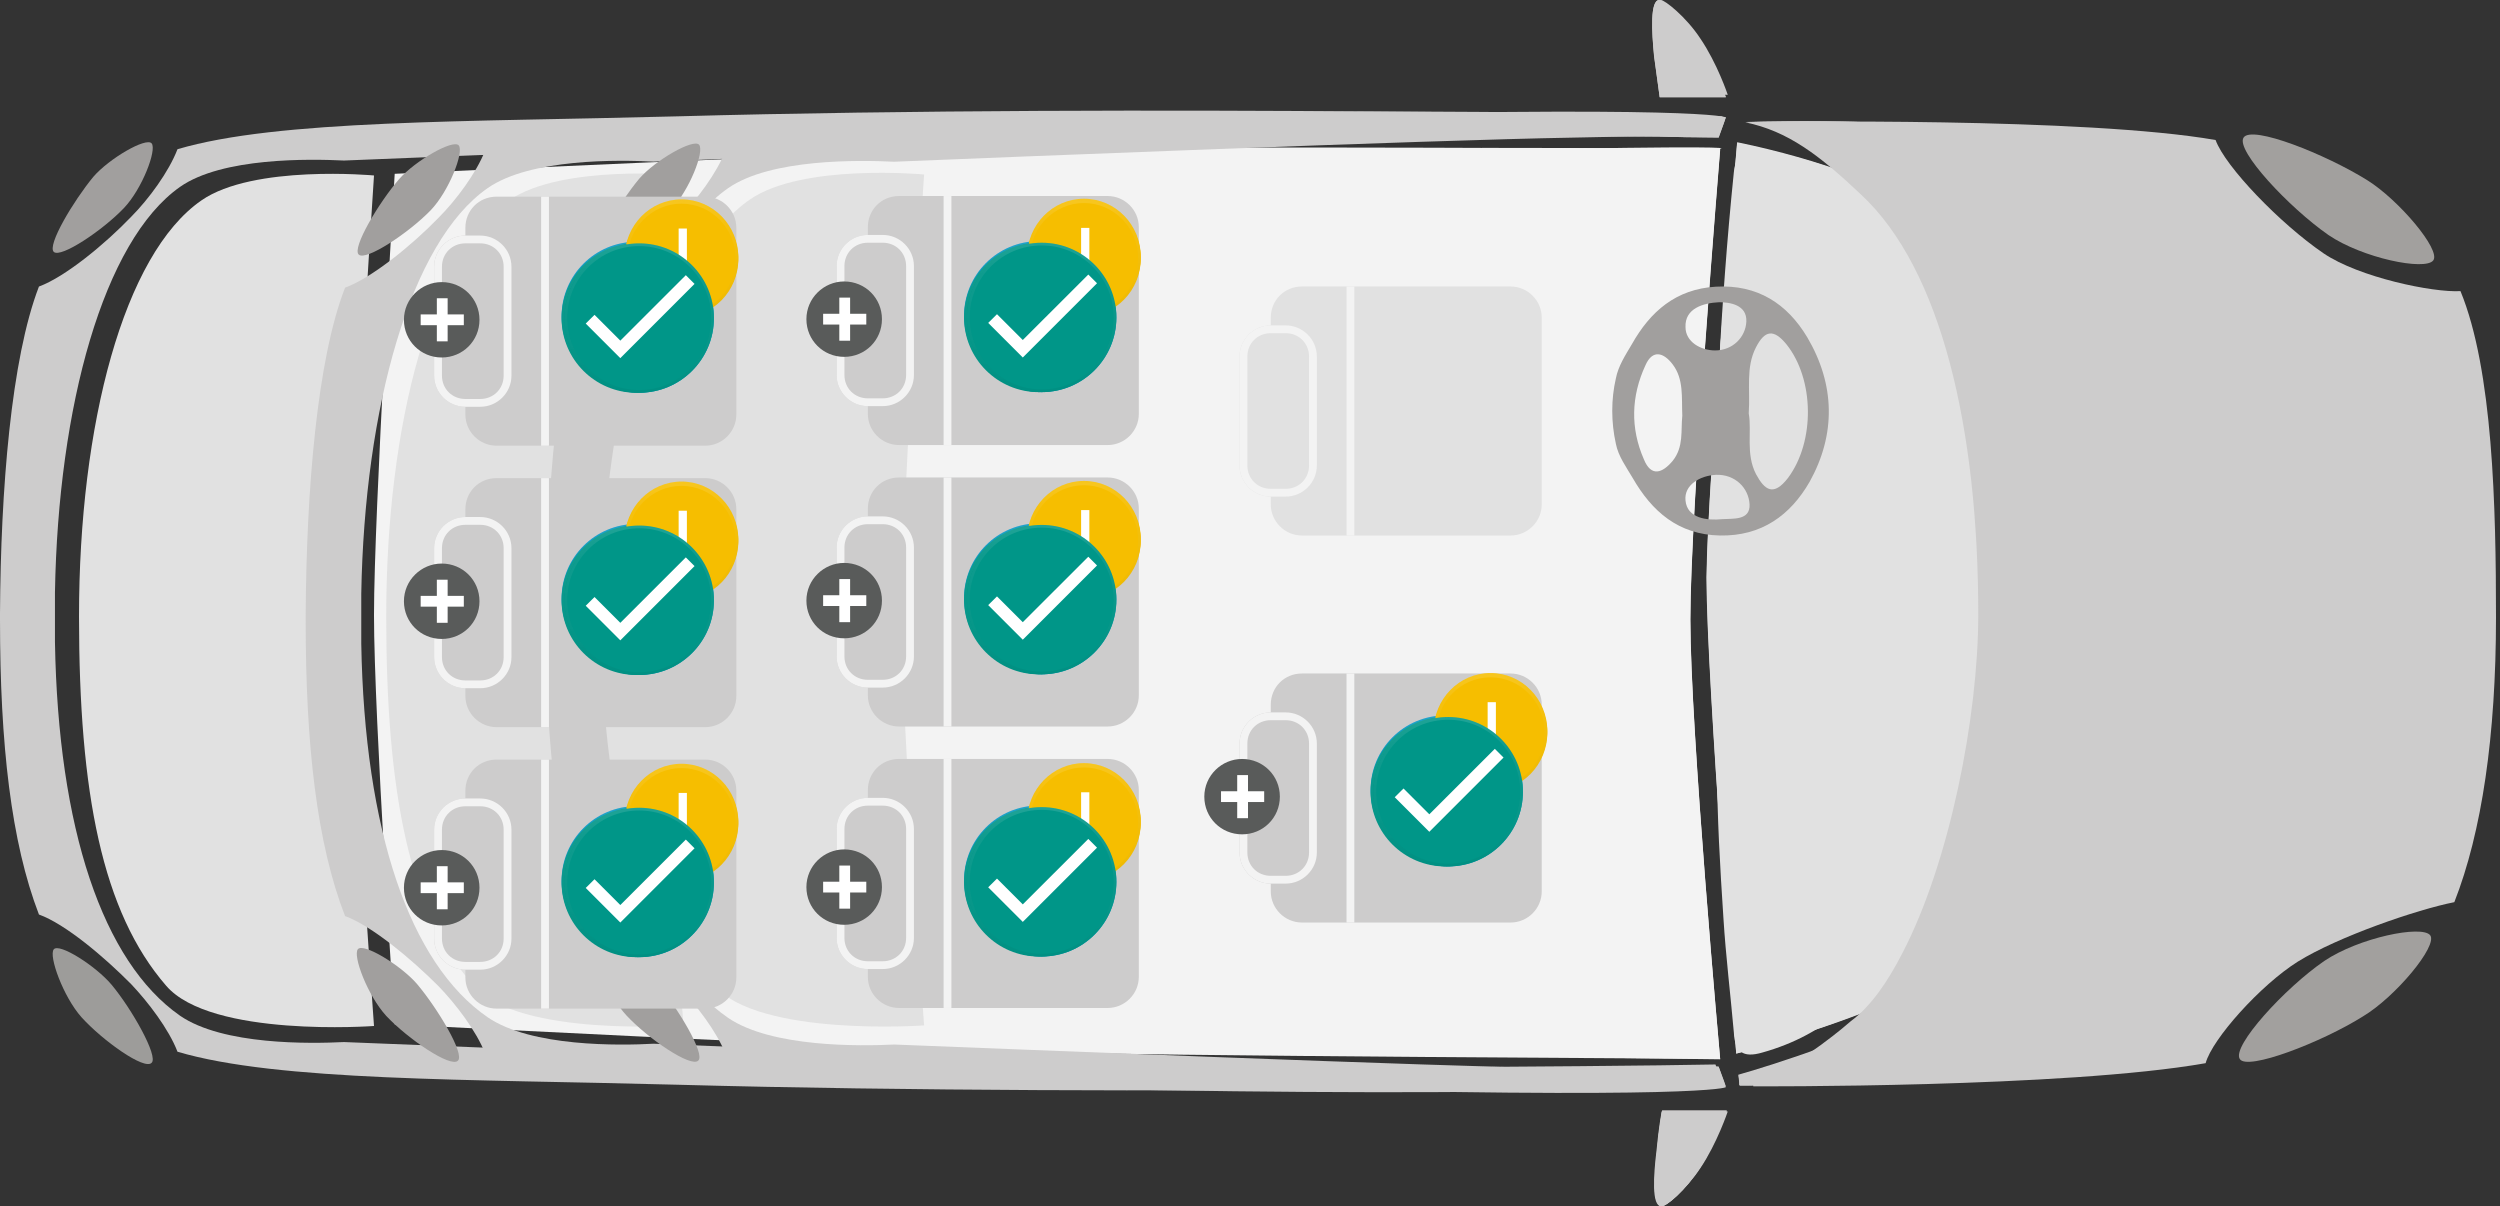<?xml version="1.0" encoding="UTF-8"?>
<svg width="458px" height="221px" viewBox="0 0 458 221" version="1.1" xmlns="http://www.w3.org/2000/svg" xmlns:xlink="http://www.w3.org/1999/xlink">
    <rect x="0" y="0" width="458" height="221" fill="#333333" stroke="none"/>
    <!-- Generator: Sketch 48.1 (47250) - http://www.bohemiancoding.com/sketch -->
    <desc>Created with Sketch.</desc>
    <defs>
        <linearGradient x1="50%" y1="0%" x2="50%" y2="99.021%" id="linearGradient-1">
            <stop stop-color="#000000" stop-opacity="0" offset="0%"></stop>
            <stop stop-color="#000000" stop-opacity="0.02" offset="80%"></stop>
            <stop stop-color="#000000" stop-opacity="0.04" offset="100%"></stop>
        </linearGradient>
        <linearGradient x1="50%" y1="0%" x2="50%" y2="100%" id="linearGradient-2">
            <stop stop-color="#FFFFFF" stop-opacity="0.12" offset="0%"></stop>
            <stop stop-color="#FFFFFF" stop-opacity="0.06" offset="20%"></stop>
            <stop stop-color="#FFFFFF" stop-opacity="0" offset="100%"></stop>
        </linearGradient>
        <circle id="path-3" cx="23.408" cy="23.4" r="13.685"></circle>
        <ellipse id="path-4" cx="10.408" cy="10.644" rx="10.408" ry="10.644"></ellipse>
        <circle id="path-5" cx="23.4" cy="23.4" r="13.685"></circle>
        <circle id="path-6" cx="14.408" cy="14.4" r="13.685"></circle>
        <ellipse id="path-7" cx="10.408" cy="10.644" rx="10.408" ry="10.644"></ellipse>
        <circle id="path-8" cx="14.4" cy="14.4" r="13.685"></circle>
        <circle id="path-9" cx="23.408" cy="23.4" r="13.685"></circle>
        <ellipse id="path-10" cx="10.408" cy="10.644" rx="10.408" ry="10.644"></ellipse>
        <circle id="path-11" cx="23.4" cy="23.4" r="13.685"></circle>
        <circle id="path-12" cx="14.408" cy="14.4" r="13.685"></circle>
        <ellipse id="path-13" cx="10.408" cy="10.644" rx="10.408" ry="10.644"></ellipse>
        <circle id="path-14" cx="14.4" cy="14.4" r="13.685"></circle>
        <circle id="path-15" cx="23.408" cy="23.4" r="13.685"></circle>
        <ellipse id="path-16" cx="10.408" cy="10.644" rx="10.408" ry="10.644"></ellipse>
        <circle id="path-17" cx="23.4" cy="23.4" r="13.685"></circle>
        <circle id="path-18" cx="14.408" cy="14.4" r="13.685"></circle>
        <ellipse id="path-19" cx="10.408" cy="10.644" rx="10.408" ry="10.644"></ellipse>
        <circle id="path-20" cx="14.4" cy="14.4" r="13.685"></circle>
        <circle id="path-21" cx="23.408" cy="23.4" r="13.685"></circle>
        <ellipse id="path-22" cx="10.408" cy="10.644" rx="10.408" ry="10.644"></ellipse>
        <circle id="path-23" cx="23.4" cy="23.4" r="13.685"></circle>
        <circle id="path-24" cx="14.408" cy="14.4" r="13.685"></circle>
        <ellipse id="path-25" cx="10.408" cy="10.644" rx="10.408" ry="10.644"></ellipse>
        <circle id="path-26" cx="14.4" cy="14.4" r="13.685"></circle>
        <circle id="path-27" cx="23.408" cy="23.4" r="13.685"></circle>
        <ellipse id="path-28" cx="10.408" cy="10.644" rx="10.408" ry="10.644"></ellipse>
        <circle id="path-29" cx="23.4" cy="23.4" r="13.685"></circle>
        <circle id="path-30" cx="14.408" cy="14.4" r="13.685"></circle>
        <ellipse id="path-31" cx="10.408" cy="10.644" rx="10.408" ry="10.644"></ellipse>
        <circle id="path-32" cx="14.4" cy="14.4" r="13.685"></circle>
        <circle id="path-33" cx="23.408" cy="23.4" r="13.685"></circle>
        <ellipse id="path-34" cx="10.408" cy="10.644" rx="10.408" ry="10.644"></ellipse>
        <circle id="path-35" cx="23.4" cy="23.4" r="13.685"></circle>
        <circle id="path-36" cx="14.408" cy="14.4" r="13.685"></circle>
        <ellipse id="path-37" cx="10.408" cy="10.644" rx="10.408" ry="10.644"></ellipse>
        <circle id="path-38" cx="14.4" cy="14.4" r="13.685"></circle>
        <circle id="path-39" cx="23.408" cy="23.4" r="13.685"></circle>
        <ellipse id="path-40" cx="10.408" cy="10.644" rx="10.408" ry="10.644"></ellipse>
        <circle id="path-41" cx="23.4" cy="23.4" r="13.685"></circle>
        <circle id="path-42" cx="14.408" cy="14.4" r="13.685"></circle>
        <ellipse id="path-43" cx="10.408" cy="10.644" rx="10.408" ry="10.644"></ellipse>
        <circle id="path-44" cx="14.4" cy="14.4" r="13.685"></circle>
    </defs>
    <g id="car_graphics" stroke="none" stroke-width="1" fill="none" fill-rule="evenodd">
        <g>
            <g id="big_car" fill-rule="nonzero">
                <path d="M9.862,46.154 C11.155,47.313 18.81,42.206 22.711,38.107 C26.04,34.609 28.774,27.442 27.778,26.262 C26.761,25.103 19.976,29.051 17.092,32.399 C13.466,36.798 8.569,44.974 9.862,46.154 L9.862,46.154 Z" id="Shape" fill="#A19F9E"></path>
                <path d="M27.774,194.708 C26.48,196.117 18.827,190.662 14.926,186.355 C11.596,182.617 8.861,175.098 9.858,173.908 C10.875,172.722 17.512,176.943 20.417,180.373 C24.169,184.858 29.067,193.567 27.774,194.708 L27.774,194.708 Z" id="Shape" fill="#9D9C9A"></path>
                <path d="M185.563,195.354 C160.052,194.878 81.846,191.639 63.018,190.905 C56.893,191.208 40.849,191.509 32.966,186.067 C18.808,176.176 10.647,151.772 10.068,117.651 L10.068,113.095 L10.068,108.537 C10.647,74.416 18.958,44.116 32.966,34.247 C40.699,28.805 56.742,29.107 63.018,29.41 C81.846,28.653 160.181,25.436 185.563,24.983 C214.459,24.399 293.371,24.831 314.277,24.983 C315.134,22.629 315.562,21.312 315.562,21.312 C315.562,21.312 209.49,18.957 124.152,21.312 C85.339,22.348 50.917,21.895 32.516,27.337 C30.932,31.462 27.268,36.451 24.055,39.691 C19.257,44.701 11.952,50.726 7.133,52.497 C2.035,65.734 0.13,89.705 0,112.361 L0,112.944 L0,113.549 C0,136.354 2.035,154.279 7.133,167.538 C11.952,169.266 19.107,175.312 24.055,180.323 C27.118,183.562 30.931,188.529 32.516,192.677 C50.917,198.119 85.488,197.686 124.152,198.723 C209.49,201.055 315.562,198.723 315.562,198.723 C315.562,198.723 315.134,197.384 314.277,195.009 C293.371,195.44 214.459,195.915 185.563,195.354 L185.563,195.354 Z" id="Shape" fill="#CDCCCC"></path>
                <path d="M68.517,187.961 C68.517,187.961 38.626,190.164 30.432,180.575 C18.712,167.053 14.475,145.282 14.475,112.927 C14.475,77.763 22.668,46.574 36.884,36.725 C46.41,30.094 68.517,32.146 68.517,32.146 C68.517,32.146 64.41,94.242 64.41,112.927 C64.41,131.759 68.517,187.961 68.517,187.961 L68.517,187.961 Z" id="Shape" fill="#E1E1E1"></path>
                <path d="M182.074,192.629 C215.055,193.537 314.597,193.969 314.597,193.969 C314.597,193.969 309.197,133.615 309.197,113.424 C309.197,93.407 314.597,27.28 314.597,27.28 C314.597,27.28 217.263,26.696 184.838,27.28 C156.679,27.886 72.31,31.841 72.31,31.841 C72.31,31.841 68.517,93.989 68.517,112.69 C68.517,131.365 72.31,187.657 72.31,187.657 C72.31,187.657 154.622,191.895 182.074,192.629" id="Shape" fill="#F3F3F3"></path>
                <path d="M304.402,17.37 L316.527,17.37 C316.527,17.37 314.615,11.622 311.486,7.032 C308.835,3.011 304.968,0 304.273,0 C302.622,0.148 302.925,5.6 303.361,10.044 C303.794,14.213 304.402,17.37 304.402,17.37 L304.402,17.37 Z" id="Shape" fill="#CDCCCC"></path>
                <path d="M304.408,203.62 L316.527,203.62 C316.527,203.62 314.574,209.453 311.511,213.998 C308.804,218.07 305.163,221.115 304.275,220.986 C302.588,220.857 302.9,215.455 303.477,210.738 C303.831,206.794 304.408,203.62 304.408,203.62 L304.408,203.62 Z" id="Shape" fill="#CDCCCC"></path>
                <path d="M318.242,26.056 C318.242,26.056 343.504,30.923 352.725,39.468 C366.45,52.427 378.415,74.234 378.288,106.512 C378.288,141.732 369.624,168.385 352.983,179.764 C343.376,186.254 318.071,193.004 318.071,193.004 C318.071,193.004 312.667,124.467 312.667,105.775 C312.838,87.064 318.242,26.056 318.242,26.056 L318.242,26.056 Z" id="Shape" fill="#E1E1E1"></path>
                <path d="M351.808,183.492 C343.385,189.24 324.314,195.247 318.457,196.889 C318.628,198.055 318.628,198.79 318.628,198.79 C318.628,198.79 348.774,199.092 374.13,194.554 C375.285,190.148 384.007,180.251 390.721,175.972 C397.99,171.435 409.364,166.422 416.034,165.083 C420.994,152.29 423.645,134.659 423.645,112.986 C423.645,92.696 423.046,67.675 417.231,53.241 C412.272,53.544 401.752,50.735 395.381,46.327 C387.513,40.882 377.636,30.424 375.84,25.584 C352.579,21.456 325.47,22.19 320.082,22.343 C327.779,23.963 347.02,28.674 354.589,35.869 C368.998,49.568 382.553,78.414 382.553,112.555 C382.425,149.525 369.297,171.436 351.808,183.492" id="Shape" fill="#CDCCCC"></path>
                <path d="M379.401,194.352 C377.944,191.996 387.585,181.261 394.697,176.241 C400.995,171.92 412.349,169.564 413.805,171.484 C415.306,173.404 407.55,182.919 401.724,186.498 C394.44,191.254 380.858,196.753 379.401,194.352 L379.401,194.352 Z" id="Shape" fill="#A2A09E"></path>
                <path d="M380.367,25.615 C378.905,28.011 388.54,38.654 395.723,43.733 C401.875,48.087 413.316,50.483 414.779,48.526 C416.242,46.592 408.499,37.158 402.734,33.552 C395.294,28.759 381.659,23.372 380.367,25.615 L380.367,25.615 Z" id="Shape" fill="#A2A09E"></path>
            </g>
            <g id="normal_car" transform="translate(56, 0)" fill-rule="nonzero">
                <path d="M9.728,46.647 C11.05,47.857 18.872,42.671 22.858,38.563 C26.26,35.061 29.055,27.799 28.036,26.633 C26.996,25.464 20.063,29.443 17.116,32.812 C13.412,37.094 8.407,45.48 9.728,46.647 L9.728,46.647 Z" id="Shape" fill="#A19F9E"></path>
                <path d="M27.886,194.322 C26.564,195.664 18.742,190.347 14.755,186.11 C11.354,182.392 8.559,175.042 9.577,173.874 C10.617,172.709 17.398,176.816 20.367,180.231 C24.202,184.77 29.208,193.155 27.886,194.322 L27.886,194.322 Z" id="Shape" fill="#A19F9E"></path>
                <path d="M187.726,195.664 C161.897,195.188 82.79,191.99 63.745,191.209 C57.548,191.556 41.319,191.816 33.346,186.368 C19.023,176.513 10.768,152.086 10.183,117.892 L10.183,113.351 L10.183,108.813 C10.768,74.659 19.175,44.313 33.346,34.455 C41.168,29.007 57.396,29.268 63.745,29.613 C82.79,28.836 162.028,25.638 187.726,25.16 C216.933,24.578 237.733,25.031 258.836,25.16 C259.746,22.803 260.18,21.487 260.18,21.487 C260.18,21.487 211.906,19.13 125.583,21.487 C86.322,22.524 51.503,22.068 32.891,27.538 C31.288,31.644 27.583,36.659 24.332,39.903 C19.478,44.917 12.09,50.928 7.215,52.7 C2.059,65.929 0.13,89.965 0,112.617 L0,113.223 L0,113.829 C0,136.612 2.059,154.551 7.215,167.824 C12.09,169.598 19.327,175.647 24.332,180.664 C27.431,183.862 31.288,188.878 32.891,193.029 C51.503,198.472 86.475,198.041 125.583,199.037 C211.906,201.414 260.18,199.037 260.18,199.037 C260.18,199.037 259.746,197.695 258.836,195.36 C237.733,195.795 216.933,196.226 187.726,195.664 L187.726,195.664 Z" id="Shape" fill="#CDCCCC"></path>
                <path d="M69.206,187.839 C69.206,187.839 39.088,190.087 30.833,180.664 C19.024,167.09 14.756,145.301 14.756,112.92 C14.756,77.729 23.011,46.518 37.333,36.66 C46.932,30.046 69.206,32.078 69.206,32.078 C69.206,32.078 65.067,94.202 65.067,112.92 C65.067,131.639 69.206,187.839 69.206,187.839 L69.206,187.839 Z" id="Shape" fill="#E1E1E1"></path>
                <path d="M184.172,192.725 C217.539,193.589 259.141,194.066 259.141,194.066 C259.141,194.066 253.68,133.67 253.68,113.483 C253.68,93.51 259.141,27.367 259.141,27.367 C259.141,27.367 219.75,26.761 186.945,27.367 C158.497,27.969 73.193,31.949 73.193,31.949 C73.193,31.949 69.357,94.07 69.357,112.79 C69.357,131.468 73.193,187.709 73.193,187.709 C73.193,187.709 156.416,191.99 184.172,192.725" id="Shape" fill="#F3F3F3"></path>
                <path d="M248.048,17.812 L260.18,17.812 C260.18,17.812 258.274,11.911 255.154,7.199 C252.51,3.091 248.653,0 247.917,0 C246.312,0.132 246.572,5.728 247.049,10.29 C247.614,14.571 248.048,17.812 248.048,17.812 L248.048,17.812 Z" id="Shape" fill="#CDCCCC"></path>
                <path d="M248.522,203.489 L260.354,203.489 C260.354,203.489 258.404,209.369 255.457,213.906 C252.813,218.015 249.259,221.126 248.392,220.952 C246.747,220.822 247.049,215.376 247.614,210.664 C247.917,206.688 248.522,203.489 248.522,203.489 L248.522,203.489 Z" id="Shape" fill="#CDCCCC"></path>
                <path d="M262.261,26.199 C262.261,26.199 287.783,31.084 297.102,39.601 C310.968,52.527 323.015,74.314 322.928,106.566 C322.928,141.754 314.175,168.431 297.361,179.754 C287.653,186.24 262.087,193.029 262.087,193.029 C262.087,193.029 256.626,124.551 256.626,105.875 C256.8,87.152 262.261,26.199 262.261,26.199 L262.261,26.199 Z" id="Shape" fill="#E1E1E1"></path>
                <path d="M296.32,183.6 C287.783,189.31 268.413,195.359 262.519,197.004 C262.694,198.173 262.694,198.907 262.694,198.907 C262.694,198.907 293.242,199.164 318.939,194.626 C320.068,190.215 328.951,180.317 335.755,176.081 C343.122,171.496 354.648,166.484 361.41,165.185 C366.435,152.388 369.08,134.708 369.08,113.048 C369.08,92.732 368.516,67.742 362.622,53.306 C357.597,53.562 346.936,50.796 340.436,46.389 C332.462,40.941 322.452,30.48 320.675,25.639 C297.102,21.489 269.628,22.224 264.166,22.373 C271.968,23.995 291.467,28.707 299.138,35.925 C313.742,49.587 327.48,78.464 327.48,112.617 C327.349,149.709 314.045,171.671 296.32,183.6" id="Shape" fill="#CDCCCC"></path>
                <path d="M324.662,194.066 C323.187,191.686 332.938,181.095 340.175,176.082 C346.501,171.799 358.028,169.423 359.502,171.368 C360.976,173.272 353.177,182.696 347.238,186.24 C339.743,190.778 326.005,196.226 324.662,194.066 L324.662,194.066 Z" id="Shape" fill="#A2A09E"></path>
                <path d="M325.398,25.161 C323.925,27.539 333.675,38 340.912,42.973 C347.108,47.251 358.635,49.587 360.11,47.683 C361.582,45.784 353.739,36.531 347.975,32.987 C340.436,28.23 326.872,22.958 325.398,25.161 L325.398,25.161 Z" id="Shape" fill="#A2A09E"></path>
            </g>
            <g id="small_car" transform="translate(100, 0)" fill-rule="nonzero">
                <path d="M9.742,46.583 C11.066,47.708 18.896,42.606 22.889,38.451 C26.294,34.904 29.094,27.726 28.073,26.514 C27.033,25.346 20.089,29.325 17.14,32.7 C13.43,37.156 8.418,45.374 9.742,46.583 L9.742,46.583 Z" id="Shape" fill="#A19F9E"></path>
                <path d="M27.922,194.3 C26.598,195.64 18.767,190.32 14.775,186.037 C11.368,182.403 8.57,175.008 9.589,173.84 C10.63,172.628 17.42,176.78 20.393,180.155 C24.233,184.738 29.244,193.131 27.922,194.3 L27.922,194.3 Z" id="Shape" fill="#A19F9E"></path>
                <path d="M187.963,195.769 C162.103,195.336 82.897,192.093 63.827,191.357 C57.622,191.66 41.372,191.92 33.388,186.469 C19.048,176.606 10.782,152.166 10.197,117.997 L10.197,113.455 L10.197,108.871 C10.782,74.699 19.2,44.335 33.388,34.473 C41.22,29.022 57.469,29.325 63.827,29.628 C82.896,28.849 162.232,25.649 187.963,25.216 C217.207,24.612 193.69,25.043 214.864,25.216 C215.733,22.837 216.165,21.496 216.165,21.496 C216.165,21.496 212.174,19.159 125.743,21.496 C86.433,22.535 51.569,22.102 32.934,27.552 C31.328,31.704 27.619,36.679 24.364,39.922 C19.506,44.94 12.107,50.996 7.225,52.725 C2.061,66.007 0.131,90.012 0,112.677 L0,113.283 L0,113.888 C0,136.727 2.061,154.676 7.225,167.956 C12.106,169.687 19.352,175.741 24.363,180.761 C27.466,184.005 31.327,188.979 32.933,193.131 C51.569,198.582 86.585,198.149 125.742,199.186 C212.173,201.523 216.164,199.186 216.164,199.186 C216.164,199.186 215.732,197.846 214.863,195.467 C193.69,195.899 217.207,196.246 187.963,195.769 L187.963,195.769 Z" id="Shape" fill="#CDCCCC"></path>
                <path d="M69.292,187.854 C69.292,187.854 39.136,190.016 30.87,180.588 C19.047,167.047 14.775,145.248 14.775,112.85 C14.775,77.642 23.041,46.413 37.38,36.551 C46.991,29.889 69.292,31.965 69.292,31.965 C69.292,31.965 65.149,94.165 65.149,112.85 C65.149,131.536 69.292,187.854 69.292,187.854 L69.292,187.854 Z" id="Shape" fill="#E1E1E1"></path>
                <path d="M184.406,192.699 C217.815,193.562 215.125,193.994 215.125,193.994 C215.125,193.994 209.657,133.612 209.657,113.455 C209.657,93.384 215.125,27.249 215.125,27.249 C215.125,27.249 220.027,26.686 187.18,27.249 C158.696,27.856 73.286,31.792 73.286,31.792 C73.286,31.792 69.445,93.992 69.445,112.677 C69.445,131.406 73.286,187.68 73.286,187.68 C73.286,187.68 156.614,191.921 184.406,192.699" id="Shape" fill="#F3F3F3"></path>
                <path d="M204.06,17.821 L216.165,17.821 C216.165,17.821 214.257,11.938 211.131,7.224 C208.487,3.071 204.626,0 203.931,0 C202.282,0.13 202.586,5.754 203.018,10.337 C203.582,14.445 204.06,17.821 204.06,17.821 L204.06,17.821 Z" id="Shape" fill="#CDCCCC"></path>
                <path d="M204.494,203.425 L216.338,203.425 C216.338,203.425 214.43,209.308 211.436,213.893 C208.79,218.045 205.231,221.118 204.362,220.985 C202.715,220.813 203.017,215.364 203.582,210.649 C203.931,206.67 204.494,203.425 204.494,203.425 L204.494,203.425 Z" id="Shape" fill="#CDCCCC"></path>
                <path d="M246.626,50.824 C254.608,65.096 257.56,80.884 258.428,96.934 C259.468,116.093 258.731,135.082 253.133,153.639 C249.574,165.277 247.361,176.047 238.207,184.438 C233.783,188.547 228.575,191.227 222.847,192.829 C219.29,193.867 217.814,192.699 217.641,189.153 C217.032,182.23 216.164,175.136 215.733,168.216 C215.125,158.96 214.562,149.53 214.562,140.231 C214.691,128.769 212.476,117.263 213.044,111.379 C214.084,80.885 215.125,56.099 217.642,31.533 C218.076,27.25 220.462,27.553 223.283,28.417 C234.823,32.398 240.551,40.097 246.626,50.824" id="Shape" fill="#E1E1E1"></path>
                <path d="M350.76,53.332 C345.77,53.635 332.188,50.824 325.681,46.413 C317.697,40.962 307.632,30.494 305.896,25.65 C282.205,21.498 225.192,22.276 219.723,22.407 C227.536,24.008 233.306,28.417 240.986,35.685 C255.651,49.354 262.419,78.508 262.419,112.547 C262.419,131.406 257.126,158.094 248.535,174.576 C245.758,180.024 242.633,184.438 239.076,187.075 C239.076,187.075 229.357,195.64 224.15,196.375 L221.026,197.111 C221.199,198.278 221.199,199.015 221.199,199.015 C221.199,199.015 278.385,199.315 304.072,194.774 C305.288,190.32 314.138,180.457 320.952,176.175 C328.328,171.591 342.82,166.617 349.632,165.277 C354.666,152.474 357.267,134.781 357.267,113.111 C357.267,92.779 356.705,67.779 350.76,53.332 Z" id="Shape" fill="#CDCCCC"></path>
                <path d="M310.322,193.995 C308.846,191.661 318.564,181.019 325.81,176.047 C332.188,171.763 343.686,169.428 345.205,171.333 C346.68,173.234 338.827,182.664 332.883,186.21 C325.376,190.925 311.621,196.246 310.322,193.995 L310.322,193.995 Z" id="Shape" fill="#A2A09E"></path>
                <path d="M311.016,25.217 C309.539,27.554 319.345,38.019 326.549,43.039 C332.754,47.276 344.293,49.656 345.77,47.708 C347.246,45.807 339.391,36.55 333.665,33.003 C326.113,28.289 312.49,22.838 311.016,25.217 L311.016,25.217 Z" id="Shape" fill="#A2A09E"></path>
            </g>
            <g id="seat_7" transform="translate(74, 137.127)">
                <path d="M16.981,2.027 L55.179,2.027 C58.325,2.027 60.898,4.594 60.898,7.73 L60.898,41.947 C60.898,45.083 58.325,47.652 55.179,47.652 L16.981,47.652 C13.833,47.652 11.258,45.083 11.258,41.947 L11.258,7.73 C11.258,4.594 13.691,2.027 16.981,2.027 L16.981,2.027 Z" id="Shape" fill="#CDCCCC" fill-rule="nonzero"></path>
                <path d="M11.258,9.156 L13.975,9.156 C17.124,9.156 19.698,11.723 19.698,14.859 L19.698,34.821 C19.698,37.956 17.124,40.52 13.975,40.52 L11.258,40.52 C8.111,40.52 5.536,37.956 5.536,34.82 L5.536,14.859 C5.536,11.723 8.111,9.156 11.258,9.156 L11.258,9.156 Z" id="Shape" fill="#CDCCCC" fill-rule="nonzero"></path>
                <path d="M13.975,39.094 C16.408,39.094 18.268,37.243 18.268,34.82 L18.268,14.859 C18.268,12.436 16.408,10.582 13.975,10.582 L11.258,10.582 C8.827,10.582 6.967,12.436 6.967,14.859 L6.967,34.821 C6.967,37.243 8.827,39.094 11.258,39.094 L13.975,39.094 L13.975,39.094 Z M13.975,40.52 L11.258,40.52 C8.111,40.52 5.536,37.956 5.536,34.82 L5.536,14.859 C5.536,11.723 8.111,9.156 11.258,9.156 L13.975,9.156 C17.124,9.156 19.698,11.723 19.698,14.859 L19.698,34.821 C19.698,37.956 17.124,40.52 13.975,40.52 L13.975,40.52 L13.975,40.52 Z" id="Shape" fill="#F3F3F3" fill-rule="nonzero"></path>
                <polygon id="Shape" fill="#F3F3F3" fill-rule="nonzero" points="26.565 47.651 25.134 47.651 25.134 2.027 26.565 2.027"></polygon>
                <g id="icon_tether" transform="translate(0, 18.601)">
                    <path d="M6.921,0 C10.775,0 13.84,3.059 13.84,6.906 C13.84,10.753 10.775,13.812 6.921,13.812 C3.065,13.812 0,10.753 0,6.906 C0,3.059 3.163,0 6.921,0 L6.921,0 Z" id="Shape" fill="#595B5A" fill-rule="nonzero"></path>
                    <polygon id="Shape" fill="#FFFFFF" fill-rule="nonzero" points="8.008 10.854 6.03 10.854 6.03 7.894 3.065 7.894 3.065 5.92 6.03 5.92 6.03 2.959 8.008 2.959 8.008 5.92 10.972 5.92 10.972 7.894 8.008 7.894"></polygon>
                    <rect id="hover_area" fill-opacity="0" fill="#D8D8D8" x="0" y="0.272" width="13.84" height="13.84"></rect>
                </g>
                <g id="icon_blue_2" transform="translate(18.691, 0.853)">
                    <g id="ic_check-copy" transform="translate(0.467, 0)">
                        <g id="Icon-24px">
                            <g id="button-bg-copy-2">
                                <use fill="#0096C3" fill-rule="evenodd" xlink:href="#path-3"></use>
                                <circle stroke="url(#linearGradient-1)" stroke-width="0.5" cx="23.408" cy="23.4" r="13.435"></circle>
                                <circle stroke="url(#linearGradient-2)" stroke-width="0.5" cx="23.408" cy="23.4" r="13.435"></circle>
                            </g>
                            <polygon id="Shape" points="0 0 46.672 0 46.672 46.63 0 46.63"></polygon>
                            <polygon id="Shape" fill="#FFFFFF" points="19.791 27.502 15.182 22.788 13.613 24.382 19.791 30.7 33.053 17.137 31.495 15.543"></polygon>
                            <g id="Icon-Notification" transform="translate(21.288, 1.943)">
                                <g id="button-bg-copy-2">
                                    <use fill="#F6BE00" fill-rule="evenodd" xlink:href="#path-4"></use>
                                    <ellipse stroke="url(#linearGradient-1)" stroke-width="0.5" cx="10.408" cy="10.644" rx="10.158" ry="10.394"></ellipse>
                                    <ellipse stroke="url(#linearGradient-2)" stroke-width="0.5" cx="10.408" cy="10.644" rx="10.158" ry="10.394"></ellipse>
                                </g>
                                <g id="ic_error" transform="translate(9.882, 5.053)" fill="#FFFFFF">
                                    <g id="Icon-24px">
                                        <path d="M1.51,13.234 L0,13.234 L0,11.029 L1.51,11.029 L1.51,13.234 L1.51,13.234 Z M1.51,7.72 L0,7.72 L0,0 L1.51,0 L1.51,7.72 L1.51,7.72 Z" id="Shape"></path>
                                    </g>
                                </g>
                            </g>
                        </g>
                    </g>
                </g>
                <g id="icon_blue" transform="translate(19.705, 1.14)">
                    <g id="ic_check-copy-2">
                        <g id="Icon-24px">
                            <polygon id="Shape" points="0 0 46.63 0 46.63 46.63 0 46.63"></polygon>
                            <g id="button-bg">
                                <use fill="#0096C3" fill-rule="evenodd" xlink:href="#path-5"></use>
                                <circle stroke="url(#linearGradient-1)" stroke-width="0.5" cx="23.4" cy="23.4" r="13.435"></circle>
                                <circle stroke="url(#linearGradient-2)" stroke-width="0.5" cx="23.4" cy="23.4" r="13.435"></circle>
                            </g>
                            <polygon id="Shape" fill="#FFFFFF" points="19.936 27.534 15.21 22.808 13.6 24.406 19.936 30.742 33.536 17.141 31.938 15.543"></polygon>
                        </g>
                    </g>
                </g>
                <g id="icon_red" transform="translate(19.705, 1.14)">
                    <g id="x-icon">
                        <circle id="button-bg-copy" fill="#8A1538" cx="23.315" cy="23.315" r="13.6"></circle>
                        <polygon id="Shape" fill="#FFFFFF" points="31.411 17.141 29.813 15.543 23.477 21.879 17.141 15.543 15.543 17.141 21.879 23.477 15.543 29.813 17.141 31.411 23.477 25.075 29.813 31.411 31.411 29.813 25.075 23.477"></polygon>
                        <polygon id="Shape-Copy" points="0 0 46.63 0 46.63 46.63 0 46.63"></polygon>
                    </g>
                </g>
                <g id="icon_orange" transform="translate(18.691, 1.14)">
                    <g id="Icon-yes" transform="translate(9.467, 9)">
                        <g id="button-bg-copy-2">
                            <use fill="#009688" fill-rule="evenodd" xlink:href="#path-6"></use>
                            <circle stroke="url(#linearGradient-1)" stroke-width="0.5" cx="14.408" cy="14.4" r="13.435"></circle>
                            <circle stroke="url(#linearGradient-2)" stroke-width="0.5" cx="14.408" cy="14.4" r="13.435"></circle>
                        </g>
                        <polygon id="Shape" fill="#FFFFFF" points="10.791 18.502 6.182 13.788 4.613 15.382 10.791 21.7 24.053 8.137 22.495 6.543"></polygon>
                    </g>
                    <g id="Icon-Notification" transform="translate(21.754, 1.943)">
                        <g id="button-bg-copy-2">
                            <use fill="#F6BE00" fill-rule="evenodd" xlink:href="#path-7"></use>
                            <ellipse stroke="url(#linearGradient-1)" stroke-width="0.5" cx="10.408" cy="10.644" rx="10.158" ry="10.394"></ellipse>
                            <ellipse stroke="url(#linearGradient-2)" stroke-width="0.5" cx="10.408" cy="10.644" rx="10.158" ry="10.394"></ellipse>
                        </g>
                        <g id="ic_error" transform="translate(9.882, 5.053)" fill="#FFFFFF">
                            <g id="Icon-24px">
                                <path d="M1.51,13.234 L0,13.234 L0,11.029 L1.51,11.029 L1.51,13.234 L1.51,13.234 Z M1.51,7.72 L0,7.72 L0,0 L1.51,0 L1.51,7.72 L1.51,7.72 Z" id="Shape"></path>
                            </g>
                        </g>
                    </g>
                    <g id="hover_area" fill="#FFFFFF" fill-opacity="0">
                        <polygon id="Shape" points="0.467 2.84217094e-14 47.138 2.84217094e-14 47.138 46.63 0.467 46.63"></polygon>
                    </g>
                </g>
                <g id="icon_green" transform="translate(19.705, 1.14)">
                    <g id="ic_check-copy-2" transform="translate(9, 9)">
                        <g id="Icon-24px" transform="translate(0, 0)">
                            <g id="button-bg">
                                <use fill="#009688" fill-rule="evenodd" xlink:href="#path-8"></use>
                                <circle stroke="url(#linearGradient-1)" stroke-width="0.5" cx="14.4" cy="14.4" r="13.435"></circle>
                                <circle stroke="url(#linearGradient-2)" stroke-width="0.5" cx="14.4" cy="14.4" r="13.435"></circle>
                            </g>
                            <polygon id="Shape" fill="#FFFFFF" points="10.936 18.534 6.21 13.808 4.6 15.406 10.936 21.742 24.536 8.141 22.938 6.543"></polygon>
                        </g>
                    </g>
                    <g id="hover_area" fill="#D8D8D8" fill-opacity="0">
                        <polygon id="Shape" points="0 2.84217094e-14 46.63 2.84217094e-14 46.63 46.63 0 46.63"></polygon>
                    </g>
                </g>
            </g>
            <g id="seat_6" transform="translate(74, 85.563)">
                <path d="M16.981,2.027 L55.179,2.027 C58.325,2.027 60.898,4.594 60.898,7.73 L60.898,41.947 C60.898,45.083 58.325,47.652 55.179,47.652 L16.981,47.652 C13.833,47.652 11.258,45.083 11.258,41.947 L11.258,7.73 C11.258,4.594 13.691,2.027 16.981,2.027 L16.981,2.027 Z" id="Shape" fill="#CDCCCC" fill-rule="nonzero"></path>
                <path d="M11.258,9.156 L13.975,9.156 C17.124,9.156 19.698,11.723 19.698,14.859 L19.698,34.821 C19.698,37.956 17.124,40.52 13.975,40.52 L11.258,40.52 C8.111,40.52 5.536,37.956 5.536,34.82 L5.536,14.859 C5.536,11.723 8.111,9.156 11.258,9.156 L11.258,9.156 Z" id="Shape" fill="#CDCCCC" fill-rule="nonzero"></path>
                <path d="M13.975,39.094 C16.408,39.094 18.268,37.243 18.268,34.82 L18.268,14.859 C18.268,12.436 16.408,10.582 13.975,10.582 L11.258,10.582 C8.827,10.582 6.967,12.436 6.967,14.859 L6.967,34.821 C6.967,37.243 8.827,39.094 11.258,39.094 L13.975,39.094 L13.975,39.094 Z M13.975,40.52 L11.258,40.52 C8.111,40.52 5.536,37.956 5.536,34.82 L5.536,14.859 C5.536,11.723 8.111,9.156 11.258,9.156 L13.975,9.156 C17.124,9.156 19.698,11.723 19.698,14.859 L19.698,34.821 C19.698,37.956 17.124,40.52 13.975,40.52 L13.975,40.52 L13.975,40.52 Z" id="Shape" fill="#F3F3F3" fill-rule="nonzero"></path>
                <polygon id="Shape" fill="#F3F3F3" fill-rule="nonzero" points="26.565 47.651 25.134 47.651 25.134 2.027 26.565 2.027"></polygon>
                <g id="icon_tether" transform="translate(0, 16.681)">
                    <path d="M6.921,1 C10.775,1 13.84,4.059 13.84,7.906 C13.84,11.753 10.775,14.812 6.921,14.812 C3.065,14.812 0,11.753 0,7.906 C0,4.059 3.163,1 6.921,1 L6.921,1 Z" id="Shape" fill="#595B5A" fill-rule="nonzero"></path>
                    <polygon id="Shape" fill="#FFFFFF" fill-rule="nonzero" points="8.008 11.854 6.03 11.854 6.03 8.894 3.065 8.894 3.065 6.92 6.03 6.92 6.03 3.959 8.008 3.959 8.008 6.92 10.972 6.92 10.972 8.894 8.008 8.894"></polygon>
                    <rect id="hover_area" fill-opacity="0" fill="#D8D8D8" x="0" y="0.756" width="13.84" height="13.84"></rect>
                </g>
                <g id="icon_blue_2" transform="translate(18.691, 0.718)">
                    <g id="ic_check-copy" transform="translate(0.467, 0)">
                        <g id="Icon-24px">
                            <g id="button-bg-copy-2">
                                <use fill="#0096C3" fill-rule="evenodd" xlink:href="#path-9"></use>
                                <circle stroke="url(#linearGradient-1)" stroke-width="0.5" cx="23.408" cy="23.4" r="13.435"></circle>
                                <circle stroke="url(#linearGradient-2)" stroke-width="0.5" cx="23.408" cy="23.4" r="13.435"></circle>
                            </g>
                            <polygon id="Shape" points="0 0 46.672 0 46.672 46.63 0 46.63"></polygon>
                            <polygon id="Shape" fill="#FFFFFF" points="19.791 27.502 15.182 22.788 13.613 24.382 19.791 30.7 33.053 17.137 31.495 15.543"></polygon>
                            <g id="Icon-Notification" transform="translate(21.288, 1.943)">
                                <g id="button-bg-copy-2">
                                    <use fill="#F6BE00" fill-rule="evenodd" xlink:href="#path-10"></use>
                                    <ellipse stroke="url(#linearGradient-1)" stroke-width="0.5" cx="10.408" cy="10.644" rx="10.158" ry="10.394"></ellipse>
                                    <ellipse stroke="url(#linearGradient-2)" stroke-width="0.5" cx="10.408" cy="10.644" rx="10.158" ry="10.394"></ellipse>
                                </g>
                                <g id="ic_error" transform="translate(9.882, 5.053)" fill="#FFFFFF">
                                    <g id="Icon-24px">
                                        <path d="M1.51,13.234 L0,13.234 L0,11.029 L1.51,11.029 L1.51,13.234 L1.51,13.234 Z M1.51,7.72 L0,7.72 L0,0 L1.51,0 L1.51,7.72 L1.51,7.72 Z" id="Shape"></path>
                                    </g>
                                </g>
                            </g>
                        </g>
                    </g>
                </g>
                <g id="icon_blue" transform="translate(19.705, 1.005)">
                    <g id="ic_check-copy-2">
                        <g id="Icon-24px">
                            <polygon id="Shape" points="0 0 46.63 0 46.63 46.63 0 46.63"></polygon>
                            <g id="button-bg">
                                <use fill="#0096C3" fill-rule="evenodd" xlink:href="#path-11"></use>
                                <circle stroke="url(#linearGradient-1)" stroke-width="0.5" cx="23.4" cy="23.4" r="13.435"></circle>
                                <circle stroke="url(#linearGradient-2)" stroke-width="0.5" cx="23.4" cy="23.4" r="13.435"></circle>
                            </g>
                            <polygon id="Shape" fill="#FFFFFF" points="19.936 27.534 15.21 22.808 13.6 24.406 19.936 30.742 33.536 17.141 31.938 15.543"></polygon>
                        </g>
                    </g>
                </g>
                <g id="icon_red" transform="translate(19.705, 1.005)">
                    <g id="x-icon">
                        <circle id="button-bg-copy" fill="#8A1538" cx="23.315" cy="23.315" r="13.6"></circle>
                        <polygon id="Shape" fill="#FFFFFF" points="31.411 17.141 29.813 15.543 23.477 21.879 17.141 15.543 15.543 17.141 21.879 23.477 15.543 29.813 17.141 31.411 23.477 25.075 29.813 31.411 31.411 29.813 25.075 23.477"></polygon>
                        <polygon id="Shape-Copy" points="0 0 46.63 0 46.63 46.63 0 46.63"></polygon>
                    </g>
                </g>
                <g id="icon_orange" transform="translate(18.691, 1.005)">
                    <g id="Icon-yes" transform="translate(9.467, 9)">
                        <g id="button-bg-copy-2">
                            <use fill="#009688" fill-rule="evenodd" xlink:href="#path-12"></use>
                            <circle stroke="url(#linearGradient-1)" stroke-width="0.5" cx="14.408" cy="14.4" r="13.435"></circle>
                            <circle stroke="url(#linearGradient-2)" stroke-width="0.5" cx="14.408" cy="14.4" r="13.435"></circle>
                        </g>
                        <polygon id="Shape" fill="#FFFFFF" points="10.791 18.502 6.182 13.788 4.613 15.382 10.791 21.7 24.053 8.137 22.495 6.543"></polygon>
                    </g>
                    <g id="Icon-Notification" transform="translate(21.754, 1.943)">
                        <g id="button-bg-copy-2">
                            <use fill="#F6BE00" fill-rule="evenodd" xlink:href="#path-13"></use>
                            <ellipse stroke="url(#linearGradient-1)" stroke-width="0.5" cx="10.408" cy="10.644" rx="10.158" ry="10.394"></ellipse>
                            <ellipse stroke="url(#linearGradient-2)" stroke-width="0.5" cx="10.408" cy="10.644" rx="10.158" ry="10.394"></ellipse>
                        </g>
                        <g id="ic_error" transform="translate(9.882, 5.053)" fill="#FFFFFF">
                            <g id="Icon-24px">
                                <path d="M1.51,13.234 L0,13.234 L0,11.029 L1.51,11.029 L1.51,13.234 L1.51,13.234 Z M1.51,7.72 L0,7.72 L0,0 L1.51,0 L1.51,7.72 L1.51,7.72 Z" id="Shape"></path>
                            </g>
                        </g>
                    </g>
                    <g id="hover_area" fill="#FFFFFF" fill-opacity="0">
                        <polygon id="Shape" points="0.467 4.26325641e-14 47.138 4.26325641e-14 47.138 46.63 0.467 46.63"></polygon>
                    </g>
                </g>
                <g id="icon_green" transform="translate(19.705, 1.005)">
                    <g id="ic_check-copy-2" transform="translate(9, 9)">
                        <g id="Icon-24px" transform="translate(0, 0)">
                            <g id="button-bg">
                                <use fill="#009688" fill-rule="evenodd" xlink:href="#path-14"></use>
                                <circle stroke="url(#linearGradient-1)" stroke-width="0.5" cx="14.4" cy="14.4" r="13.435"></circle>
                                <circle stroke="url(#linearGradient-2)" stroke-width="0.5" cx="14.4" cy="14.4" r="13.435"></circle>
                            </g>
                            <polygon id="Shape" fill="#FFFFFF" points="10.936 18.534 6.21 13.808 4.6 15.406 10.936 21.742 24.536 8.141 22.938 6.543"></polygon>
                        </g>
                    </g>
                    <g id="hover_area" fill="#D8D8D8" fill-opacity="0">
                        <polygon id="Shape" points="2.84217094e-14 0 46.63 0 46.63 46.63 2.84217094e-14 46.63"></polygon>
                    </g>
                </g>
            </g>
            <g id="seat_5" transform="translate(74, 34)">
                <path d="M16.981,2.027 L55.179,2.027 C58.325,2.027 60.898,4.594 60.898,7.73 L60.898,41.947 C60.898,45.083 58.325,47.652 55.179,47.652 L16.981,47.652 C13.833,47.652 11.258,45.083 11.258,41.947 L11.258,7.73 C11.258,4.594 13.691,2.027 16.981,2.027 L16.981,2.027 Z" id="Shape" fill="#CDCCCC" fill-rule="nonzero"></path>
                <path d="M11.258,9.156 L13.975,9.156 C17.124,9.156 19.698,11.723 19.698,14.859 L19.698,34.821 C19.698,37.956 17.124,40.52 13.975,40.52 L11.258,40.52 C8.111,40.52 5.536,37.956 5.536,34.82 L5.536,14.859 C5.536,11.723 8.111,9.156 11.258,9.156 L11.258,9.156 Z" id="Shape" fill="#CDCCCC" fill-rule="nonzero"></path>
                <path d="M13.975,39.094 C16.408,39.094 18.268,37.243 18.268,34.82 L18.268,14.859 C18.268,12.436 16.408,10.582 13.975,10.582 L11.258,10.582 C8.827,10.582 6.967,12.436 6.967,14.859 L6.967,34.821 C6.967,37.243 8.827,39.094 11.258,39.094 L13.975,39.094 L13.975,39.094 Z M13.975,40.52 L11.258,40.52 C8.111,40.52 5.536,37.956 5.536,34.82 L5.536,14.859 C5.536,11.723 8.111,9.156 11.258,9.156 L13.975,9.156 C17.124,9.156 19.698,11.723 19.698,14.859 L19.698,34.821 C19.698,37.956 17.124,40.52 13.975,40.52 L13.975,40.52 L13.975,40.52 Z" id="Shape" fill="#F3F3F3" fill-rule="nonzero"></path>
                <polygon id="Shape" fill="#F3F3F3" fill-rule="nonzero" points="26.565 47.651 25.134 47.651 25.134 2.027 26.565 2.027"></polygon>
                <g id="icon_tether" transform="translate(0, 17.681)">
                    <path d="M6.921,0 C10.775,0 13.84,3.059 13.84,6.906 C13.84,10.753 10.775,13.812 6.921,13.812 C3.065,13.812 0,10.753 0,6.906 C0,3.059 3.163,0 6.921,0 L6.921,0 Z" id="Shape" fill="#595B5A" fill-rule="nonzero"></path>
                    <polygon id="Shape" fill="#FFFFFF" fill-rule="nonzero" points="8.008 10.854 6.03 10.854 6.03 7.894 3.065 7.894 3.065 5.92 6.03 5.92 6.03 2.959 8.008 2.959 8.008 5.92 10.972 5.92 10.972 7.894 8.008 7.894"></polygon>
                    <rect id="hover_area" fill-opacity="0" fill="#D8D8D8" x="0" y="0.319" width="13.84" height="13.84"></rect>
                </g>
                <g id="icon_blue_2" transform="translate(18.691, 0.583)">
                    <g id="ic_check-copy" transform="translate(0.467, 0)">
                        <g id="Icon-24px">
                            <g id="button-bg-copy-2">
                                <use fill="#0096C3" fill-rule="evenodd" xlink:href="#path-15"></use>
                                <circle stroke="url(#linearGradient-1)" stroke-width="0.5" cx="23.408" cy="23.4" r="13.435"></circle>
                                <circle stroke="url(#linearGradient-2)" stroke-width="0.5" cx="23.408" cy="23.4" r="13.435"></circle>
                            </g>
                            <polygon id="Shape" points="0 0 46.672 0 46.672 46.63 0 46.63"></polygon>
                            <polygon id="Shape" fill="#FFFFFF" points="19.791 27.502 15.182 22.788 13.613 24.382 19.791 30.7 33.053 17.137 31.495 15.543"></polygon>
                            <g id="Icon-Notification" transform="translate(21.288, 1.943)">
                                <g id="button-bg-copy-2">
                                    <use fill="#F6BE00" fill-rule="evenodd" xlink:href="#path-16"></use>
                                    <ellipse stroke="url(#linearGradient-1)" stroke-width="0.5" cx="10.408" cy="10.644" rx="10.158" ry="10.394"></ellipse>
                                    <ellipse stroke="url(#linearGradient-2)" stroke-width="0.5" cx="10.408" cy="10.644" rx="10.158" ry="10.394"></ellipse>
                                </g>
                                <g id="ic_error" transform="translate(9.882, 5.053)" fill="#FFFFFF">
                                    <g id="Icon-24px">
                                        <path d="M1.51,13.234 L0,13.234 L0,11.029 L1.51,11.029 L1.51,13.234 L1.51,13.234 Z M1.51,7.72 L0,7.72 L0,0 L1.51,0 L1.51,7.72 L1.51,7.72 Z" id="Shape"></path>
                                    </g>
                                </g>
                            </g>
                        </g>
                    </g>
                </g>
                <g id="icon_blue" transform="translate(19.705, 0.87)">
                    <g id="ic_check-copy-2">
                        <g id="Icon-24px">
                            <polygon id="Shape" points="0 0 46.63 0 46.63 46.63 0 46.63"></polygon>
                            <g id="button-bg">
                                <use fill="#0096C3" fill-rule="evenodd" xlink:href="#path-17"></use>
                                <circle stroke="url(#linearGradient-1)" stroke-width="0.5" cx="23.4" cy="23.4" r="13.435"></circle>
                                <circle stroke="url(#linearGradient-2)" stroke-width="0.5" cx="23.4" cy="23.4" r="13.435"></circle>
                            </g>
                            <polygon id="Shape" fill="#FFFFFF" points="19.936 27.534 15.21 22.808 13.6 24.406 19.936 30.742 33.536 17.141 31.938 15.543"></polygon>
                        </g>
                    </g>
                </g>
                <g id="icon_red" transform="translate(19.705, 0.87)">
                    <g id="x-icon">
                        <circle id="button-bg-copy" fill="#8A1538" cx="23.315" cy="23.315" r="13.6"></circle>
                        <polygon id="Shape" fill="#FFFFFF" points="31.411 17.141 29.813 15.543 23.477 21.879 17.141 15.543 15.543 17.141 21.879 23.477 15.543 29.813 17.141 31.411 23.477 25.075 29.813 31.411 31.411 29.813 25.075 23.477"></polygon>
                        <polygon id="Shape-Copy" points="0 0 46.63 0 46.63 46.63 0 46.63"></polygon>
                    </g>
                </g>
                <g id="icon_orange" transform="translate(18.691, 0.87)">
                    <g id="Icon-yes" transform="translate(9.467, 9)">
                        <g id="button-bg-copy-2">
                            <use fill="#009688" fill-rule="evenodd" xlink:href="#path-18"></use>
                            <circle stroke="url(#linearGradient-1)" stroke-width="0.5" cx="14.408" cy="14.4" r="13.435"></circle>
                            <circle stroke="url(#linearGradient-2)" stroke-width="0.5" cx="14.408" cy="14.4" r="13.435"></circle>
                        </g>
                        <polygon id="Shape" fill="#FFFFFF" points="10.791 18.502 6.182 13.788 4.613 15.382 10.791 21.7 24.053 8.137 22.495 6.543"></polygon>
                    </g>
                    <g id="Icon-Notification" transform="translate(21.754, 1.943)">
                        <g id="button-bg-copy-2">
                            <use fill="#F6BE00" fill-rule="evenodd" xlink:href="#path-19"></use>
                            <ellipse stroke="url(#linearGradient-1)" stroke-width="0.5" cx="10.408" cy="10.644" rx="10.158" ry="10.394"></ellipse>
                            <ellipse stroke="url(#linearGradient-2)" stroke-width="0.5" cx="10.408" cy="10.644" rx="10.158" ry="10.394"></ellipse>
                        </g>
                        <g id="ic_error" transform="translate(9.882, 5.053)" fill="#FFFFFF">
                            <g id="Icon-24px">
                                <path d="M1.51,13.234 L0,13.234 L0,11.029 L1.51,11.029 L1.51,13.234 L1.51,13.234 Z M1.51,7.72 L0,7.72 L0,0 L1.51,0 L1.51,7.72 L1.51,7.72 Z" id="Shape"></path>
                            </g>
                        </g>
                    </g>
                    <g id="hover_area" fill="#FFFFFF" fill-opacity="0">
                        <polygon id="Shape" points="0.467 -1.42108547e-14 47.138 -1.42108547e-14 47.138 46.63 0.467 46.63"></polygon>
                    </g>
                </g>
                <g id="icon_green" transform="translate(19.705, 0.87)">
                    <g id="ic_check-copy-2" transform="translate(9, 9)">
                        <g id="Icon-24px" transform="translate(0, 0)">
                            <g id="button-bg">
                                <use fill="#009688" fill-rule="evenodd" xlink:href="#path-20"></use>
                                <circle stroke="url(#linearGradient-1)" stroke-width="0.5" cx="14.4" cy="14.4" r="13.435"></circle>
                                <circle stroke="url(#linearGradient-2)" stroke-width="0.5" cx="14.4" cy="14.4" r="13.435"></circle>
                            </g>
                            <polygon id="Shape" fill="#FFFFFF" points="10.936 18.534 6.21 13.808 4.6 15.406 10.936 21.742 24.536 8.141 22.938 6.543"></polygon>
                        </g>
                    </g>
                    <g id="hover_area" fill="#D8D8D8" fill-opacity="0">
                        <polygon id="Shape" points="2.84217094e-14 2.13162821e-14 46.63 2.13162821e-14 46.63 46.63 2.84217094e-14 46.63"></polygon>
                    </g>
                </g>
            </g>
            <g id="seat_4" transform="translate(147.733, 137.01)">
                <path d="M16.981,2.027 L55.179,2.027 C58.325,2.027 60.898,4.594 60.898,7.73 L60.898,41.947 C60.898,45.083 58.325,47.652 55.179,47.652 L16.981,47.652 C13.833,47.652 11.258,45.083 11.258,41.947 L11.258,7.73 C11.258,4.594 13.691,2.027 16.981,2.027 L16.981,2.027 Z" id="Shape" fill="#CDCCCC" fill-rule="nonzero"></path>
                <path d="M11.258,9.156 L13.975,9.156 C17.124,9.156 19.698,11.723 19.698,14.859 L19.698,34.821 C19.698,37.956 17.124,40.52 13.975,40.52 L11.258,40.52 C8.111,40.52 5.536,37.956 5.536,34.82 L5.536,14.859 C5.536,11.723 8.111,9.156 11.258,9.156 L11.258,9.156 Z" id="Shape" fill="#CDCCCC" fill-rule="nonzero"></path>
                <path d="M13.975,39.094 C16.408,39.094 18.268,37.243 18.268,34.82 L18.268,14.859 C18.268,12.436 16.408,10.582 13.975,10.582 L11.258,10.582 C8.827,10.582 6.967,12.436 6.967,14.859 L6.967,34.821 C6.967,37.243 8.827,39.094 11.258,39.094 L13.975,39.094 L13.975,39.094 Z M13.975,40.52 L11.258,40.52 C8.111,40.52 5.536,37.956 5.536,34.82 L5.536,14.859 C5.536,11.723 8.111,9.156 11.258,9.156 L13.975,9.156 C17.124,9.156 19.698,11.723 19.698,14.859 L19.698,34.821 C19.698,37.956 17.124,40.52 13.975,40.52 L13.975,40.52 L13.975,40.52 Z" id="Shape" fill="#F3F3F3" fill-rule="nonzero"></path>
                <polygon id="Shape" fill="#F3F3F3" fill-rule="nonzero" points="26.565 47.651 25.134 47.651 25.134 2.027 26.565 2.027"></polygon>
                <g id="icon_tether" transform="translate(0, 18.601)">
                    <path d="M6.921,0 C10.775,0 13.84,3.059 13.84,6.906 C13.84,10.753 10.775,13.812 6.921,13.812 C3.065,13.812 0,10.753 0,6.906 C0,3.059 3.163,0 6.921,0 L6.921,0 Z" id="Shape" fill="#595B5A" fill-rule="nonzero"></path>
                    <polygon id="Shape" fill="#FFFFFF" fill-rule="nonzero" points="8.008 10.854 6.03 10.854 6.03 7.894 3.065 7.894 3.065 5.92 6.03 5.92 6.03 2.959 8.008 2.959 8.008 5.92 10.972 5.92 10.972 7.894 8.008 7.894"></polygon>
                    <rect id="hover_area" fill-opacity="0" fill="#D8D8D8" x="0.267" y="0.389" width="13.84" height="13.84"></rect>
                </g>
                <g id="icon_blue_2" transform="translate(18.691, 0.853)">
                    <g id="ic_check-copy" transform="translate(0.467, 0)">
                        <g id="Icon-24px">
                            <g id="button-bg-copy-2">
                                <use fill="#0096C3" fill-rule="evenodd" xlink:href="#path-21"></use>
                                <circle stroke="url(#linearGradient-1)" stroke-width="0.5" cx="23.408" cy="23.4" r="13.435"></circle>
                                <circle stroke="url(#linearGradient-2)" stroke-width="0.5" cx="23.408" cy="23.4" r="13.435"></circle>
                            </g>
                            <polygon id="Shape" points="0 0 46.672 0 46.672 46.63 0 46.63"></polygon>
                            <polygon id="Shape" fill="#FFFFFF" points="19.791 27.502 15.182 22.788 13.613 24.382 19.791 30.7 33.053 17.137 31.495 15.543"></polygon>
                            <g id="Icon-Notification" transform="translate(21.288, 1.943)">
                                <g id="button-bg-copy-2">
                                    <use fill="#F6BE00" fill-rule="evenodd" xlink:href="#path-22"></use>
                                    <ellipse stroke="url(#linearGradient-1)" stroke-width="0.5" cx="10.408" cy="10.644" rx="10.158" ry="10.394"></ellipse>
                                    <ellipse stroke="url(#linearGradient-2)" stroke-width="0.5" cx="10.408" cy="10.644" rx="10.158" ry="10.394"></ellipse>
                                </g>
                                <g id="ic_error" transform="translate(9.882, 5.053)" fill="#FFFFFF">
                                    <g id="Icon-24px">
                                        <path d="M1.51,13.234 L0,13.234 L0,11.029 L1.51,11.029 L1.51,13.234 L1.51,13.234 Z M1.51,7.72 L0,7.72 L0,0 L1.51,0 L1.51,7.72 L1.51,7.72 Z" id="Shape"></path>
                                    </g>
                                </g>
                            </g>
                        </g>
                    </g>
                </g>
                <g id="icon_blue" transform="translate(19.705, 1.14)">
                    <g id="ic_check-copy-2">
                        <g id="Icon-24px">
                            <polygon id="Shape" points="0 0 46.63 0 46.63 46.63 0 46.63"></polygon>
                            <g id="button-bg">
                                <use fill="#0096C3" fill-rule="evenodd" xlink:href="#path-23"></use>
                                <circle stroke="url(#linearGradient-1)" stroke-width="0.5" cx="23.4" cy="23.4" r="13.435"></circle>
                                <circle stroke="url(#linearGradient-2)" stroke-width="0.5" cx="23.4" cy="23.4" r="13.435"></circle>
                            </g>
                            <polygon id="Shape" fill="#FFFFFF" points="19.936 27.534 15.21 22.808 13.6 24.406 19.936 30.742 33.536 17.141 31.938 15.543"></polygon>
                        </g>
                    </g>
                </g>
                <g id="icon_red" transform="translate(19.705, 1.14)">
                    <g id="x-icon">
                        <circle id="button-bg-copy" fill="#8A1538" cx="23.315" cy="23.315" r="13.6"></circle>
                        <polygon id="Shape" fill="#FFFFFF" points="31.411 17.141 29.813 15.543 23.477 21.879 17.141 15.543 15.543 17.141 21.879 23.477 15.543 29.813 17.141 31.411 23.477 25.075 29.813 31.411 31.411 29.813 25.075 23.477"></polygon>
                        <polygon id="Shape-Copy" points="0 0 46.63 0 46.63 46.63 0 46.63"></polygon>
                    </g>
                </g>
                <g id="icon_orange" transform="translate(18.691, 1.14)">
                    <g id="Icon-yes" transform="translate(9.467, 9)">
                        <g id="button-bg-copy-2">
                            <use fill="#009688" fill-rule="evenodd" xlink:href="#path-24"></use>
                            <circle stroke="url(#linearGradient-1)" stroke-width="0.5" cx="14.408" cy="14.4" r="13.435"></circle>
                            <circle stroke="url(#linearGradient-2)" stroke-width="0.5" cx="14.408" cy="14.4" r="13.435"></circle>
                        </g>
                        <polygon id="Shape" fill="#FFFFFF" points="10.791 18.502 6.182 13.788 4.613 15.382 10.791 21.7 24.053 8.137 22.495 6.543"></polygon>
                    </g>
                    <g id="Icon-Notification" transform="translate(21.754, 1.943)">
                        <g id="button-bg-copy-2">
                            <use fill="#F6BE00" fill-rule="evenodd" xlink:href="#path-25"></use>
                            <ellipse stroke="url(#linearGradient-1)" stroke-width="0.5" cx="10.408" cy="10.644" rx="10.158" ry="10.394"></ellipse>
                            <ellipse stroke="url(#linearGradient-2)" stroke-width="0.5" cx="10.408" cy="10.644" rx="10.158" ry="10.394"></ellipse>
                        </g>
                        <g id="ic_error" transform="translate(9.882, 5.053)" fill="#FFFFFF">
                            <g id="Icon-24px">
                                <path d="M1.51,13.234 L0,13.234 L0,11.029 L1.51,11.029 L1.51,13.234 L1.51,13.234 Z M1.51,7.72 L0,7.72 L0,0 L1.51,0 L1.51,7.72 L1.51,7.72 Z" id="Shape"></path>
                            </g>
                        </g>
                    </g>
                    <g id="hover_area" fill="#FFFFFF" fill-opacity="0">
                        <polygon id="Shape" points="0.467 2.84217094e-14 47.138 2.84217094e-14 47.138 46.63 0.467 46.63"></polygon>
                    </g>
                </g>
                <g id="icon_green" transform="translate(19.705, 1.14)">
                    <g id="ic_check-copy-2" transform="translate(9, 9)">
                        <g id="Icon-24px" transform="translate(0, 0)">
                            <g id="button-bg">
                                <use fill="#009688" fill-rule="evenodd" xlink:href="#path-26"></use>
                                <circle stroke="url(#linearGradient-1)" stroke-width="0.5" cx="14.4" cy="14.4" r="13.435"></circle>
                                <circle stroke="url(#linearGradient-2)" stroke-width="0.5" cx="14.4" cy="14.4" r="13.435"></circle>
                            </g>
                            <polygon id="Shape" fill="#FFFFFF" points="10.936 18.534 6.21 13.808 4.6 15.406 10.936 21.742 24.536 8.141 22.938 6.543"></polygon>
                        </g>
                    </g>
                    <g id="hover_area" fill="#D8D8D8" fill-opacity="0">
                        <polygon id="Shape" points="0 2.84217094e-14 46.63 2.84217094e-14 46.63 46.63 0 46.63"></polygon>
                    </g>
                </g>
            </g>
            <g id="seat_3" transform="translate(147.733, 85.446)">
                <path d="M16.981,2.027 L55.179,2.027 C58.325,2.027 60.898,4.594 60.898,7.73 L60.898,41.947 C60.898,45.083 58.325,47.652 55.179,47.652 L16.981,47.652 C13.833,47.652 11.258,45.083 11.258,41.947 L11.258,7.73 C11.258,4.594 13.691,2.027 16.981,2.027 L16.981,2.027 Z" id="Shape" fill="#CDCCCC" fill-rule="nonzero"></path>
                <path d="M11.258,9.156 L13.975,9.156 C17.124,9.156 19.698,11.723 19.698,14.859 L19.698,34.821 C19.698,37.956 17.124,40.52 13.975,40.52 L11.258,40.52 C8.111,40.52 5.536,37.956 5.536,34.82 L5.536,14.859 C5.536,11.723 8.111,9.156 11.258,9.156 L11.258,9.156 Z" id="Shape" fill="#CDCCCC" fill-rule="nonzero"></path>
                <path d="M13.975,39.094 C16.408,39.094 18.268,37.243 18.268,34.82 L18.268,14.859 C18.268,12.436 16.408,10.582 13.975,10.582 L11.258,10.582 C8.827,10.582 6.967,12.436 6.967,14.859 L6.967,34.821 C6.967,37.243 8.827,39.094 11.258,39.094 L13.975,39.094 L13.975,39.094 Z M13.975,40.52 L11.258,40.52 C8.111,40.52 5.536,37.956 5.536,34.82 L5.536,14.859 C5.536,11.723 8.111,9.156 11.258,9.156 L13.975,9.156 C17.124,9.156 19.698,11.723 19.698,14.859 L19.698,34.821 C19.698,37.956 17.124,40.52 13.975,40.52 L13.975,40.52 L13.975,40.52 Z" id="Shape" fill="#F3F3F3" fill-rule="nonzero"></path>
                <polygon id="Shape" fill="#F3F3F3" fill-rule="nonzero" points="26.565 47.651 25.134 47.651 25.134 2.027 26.565 2.027"></polygon>
                <g id="icon_tether" transform="translate(0, 16.681)">
                    <path d="M6.921,1 C10.775,1 13.84,4.059 13.84,7.906 C13.84,11.753 10.775,14.812 6.921,14.812 C3.065,14.812 0,11.753 0,7.906 C0,4.059 3.163,1 6.921,1 L6.921,1 Z" id="Shape" fill="#595B5A" fill-rule="nonzero"></path>
                    <polygon id="Shape" fill="#FFFFFF" fill-rule="nonzero" points="8.008 11.854 6.03 11.854 6.03 8.894 3.065 8.894 3.065 6.92 6.03 6.92 6.03 3.959 8.008 3.959 8.008 6.92 10.972 6.92 10.972 8.894 8.008 8.894"></polygon>
                    <rect id="hover_area" fill-opacity="0" fill="#D8D8D8" x="0.267" y="0.873" width="13.84" height="13.84"></rect>
                </g>
                <g id="icon_blue_2" transform="translate(18.691, 0.718)">
                    <g id="ic_check-copy" transform="translate(0.467, 0)">
                        <g id="Icon-24px">
                            <g id="button-bg-copy-2">
                                <use fill="#0096C3" fill-rule="evenodd" xlink:href="#path-27"></use>
                                <circle stroke="url(#linearGradient-1)" stroke-width="0.5" cx="23.408" cy="23.4" r="13.435"></circle>
                                <circle stroke="url(#linearGradient-2)" stroke-width="0.5" cx="23.408" cy="23.4" r="13.435"></circle>
                            </g>
                            <polygon id="Shape" points="0 0 46.672 0 46.672 46.63 0 46.63"></polygon>
                            <polygon id="Shape" fill="#FFFFFF" points="19.791 27.502 15.182 22.788 13.613 24.382 19.791 30.7 33.053 17.137 31.495 15.543"></polygon>
                            <g id="Icon-Notification" transform="translate(21.288, 1.943)">
                                <g id="button-bg-copy-2">
                                    <use fill="#F6BE00" fill-rule="evenodd" xlink:href="#path-28"></use>
                                    <ellipse stroke="url(#linearGradient-1)" stroke-width="0.5" cx="10.408" cy="10.644" rx="10.158" ry="10.394"></ellipse>
                                    <ellipse stroke="url(#linearGradient-2)" stroke-width="0.5" cx="10.408" cy="10.644" rx="10.158" ry="10.394"></ellipse>
                                </g>
                                <g id="ic_error" transform="translate(9.882, 5.053)" fill="#FFFFFF">
                                    <g id="Icon-24px">
                                        <path d="M1.51,13.234 L0,13.234 L0,11.029 L1.51,11.029 L1.51,13.234 L1.51,13.234 Z M1.51,7.72 L0,7.72 L0,0 L1.51,0 L1.51,7.72 L1.51,7.72 Z" id="Shape"></path>
                                    </g>
                                </g>
                            </g>
                        </g>
                    </g>
                </g>
                <g id="icon_blue" transform="translate(19.705, 1.005)">
                    <g id="ic_check-copy-2">
                        <g id="Icon-24px">
                            <polygon id="Shape" points="0 0 46.63 0 46.63 46.63 0 46.63"></polygon>
                            <g id="button-bg">
                                <use fill="#0096C3" fill-rule="evenodd" xlink:href="#path-29"></use>
                                <circle stroke="url(#linearGradient-1)" stroke-width="0.5" cx="23.4" cy="23.4" r="13.435"></circle>
                                <circle stroke="url(#linearGradient-2)" stroke-width="0.5" cx="23.4" cy="23.4" r="13.435"></circle>
                            </g>
                            <polygon id="Shape" fill="#FFFFFF" points="19.936 27.534 15.21 22.808 13.6 24.406 19.936 30.742 33.536 17.141 31.938 15.543"></polygon>
                        </g>
                    </g>
                </g>
                <g id="icon_red" transform="translate(19.705, 1.005)">
                    <g id="x-icon">
                        <circle id="button-bg-copy" fill="#8A1538" cx="23.315" cy="23.315" r="13.6"></circle>
                        <polygon id="Shape" fill="#FFFFFF" points="31.411 17.141 29.813 15.543 23.477 21.879 17.141 15.543 15.543 17.141 21.879 23.477 15.543 29.813 17.141 31.411 23.477 25.075 29.813 31.411 31.411 29.813 25.075 23.477"></polygon>
                        <polygon id="Shape-Copy" points="0 0 46.63 0 46.63 46.63 0 46.63"></polygon>
                    </g>
                </g>
                <g id="icon_orange" transform="translate(18.691, 1.005)">
                    <g id="Icon-yes" transform="translate(9.467, 9)">
                        <g id="button-bg-copy-2">
                            <use fill="#009688" fill-rule="evenodd" xlink:href="#path-30"></use>
                            <circle stroke="url(#linearGradient-1)" stroke-width="0.5" cx="14.408" cy="14.4" r="13.435"></circle>
                            <circle stroke="url(#linearGradient-2)" stroke-width="0.5" cx="14.408" cy="14.4" r="13.435"></circle>
                        </g>
                        <polygon id="Shape" fill="#FFFFFF" points="10.791 18.502 6.182 13.788 4.613 15.382 10.791 21.7 24.053 8.137 22.495 6.543"></polygon>
                    </g>
                    <g id="Icon-Notification" transform="translate(21.754, 1.943)">
                        <g id="button-bg-copy-2">
                            <use fill="#F6BE00" fill-rule="evenodd" xlink:href="#path-31"></use>
                            <ellipse stroke="url(#linearGradient-1)" stroke-width="0.5" cx="10.408" cy="10.644" rx="10.158" ry="10.394"></ellipse>
                            <ellipse stroke="url(#linearGradient-2)" stroke-width="0.5" cx="10.408" cy="10.644" rx="10.158" ry="10.394"></ellipse>
                        </g>
                        <g id="ic_error" transform="translate(9.882, 5.053)" fill="#FFFFFF">
                            <g id="Icon-24px">
                                <path d="M1.51,13.234 L0,13.234 L0,11.029 L1.51,11.029 L1.51,13.234 L1.51,13.234 Z M1.51,7.72 L0,7.72 L0,0 L1.51,0 L1.51,7.72 L1.51,7.72 Z" id="Shape"></path>
                            </g>
                        </g>
                    </g>
                    <g id="hover_area" fill="#FFFFFF" fill-opacity="0">
                        <polygon id="Shape" points="0.467 4.26325641e-14 47.138 4.26325641e-14 47.138 46.63 0.467 46.63"></polygon>
                    </g>
                </g>
                <g id="icon_green" transform="translate(19.705, 1.005)">
                    <g id="ic_check-copy-2" transform="translate(9, 9)">
                        <g id="Icon-24px" transform="translate(0, 0)">
                            <g id="button-bg">
                                <use fill="#009688" fill-rule="evenodd" xlink:href="#path-32"></use>
                                <circle stroke="url(#linearGradient-1)" stroke-width="0.5" cx="14.4" cy="14.4" r="13.435"></circle>
                                <circle stroke="url(#linearGradient-2)" stroke-width="0.5" cx="14.4" cy="14.4" r="13.435"></circle>
                            </g>
                            <polygon id="Shape" fill="#FFFFFF" points="10.936 18.534 6.21 13.808 4.6 15.406 10.936 21.742 24.536 8.141 22.938 6.543"></polygon>
                        </g>
                    </g>
                    <g id="hover_area" fill="#D8D8D8" fill-opacity="0">
                        <polygon id="Shape" points="2.84217094e-14 0 46.63 0 46.63 46.63 2.84217094e-14 46.63"></polygon>
                    </g>
                </g>
            </g>
            <g id="seat_2" transform="translate(147.733, 33.883)">
                <path d="M16.981,2.027 L55.179,2.027 C58.325,2.027 60.898,4.594 60.898,7.73 L60.898,41.947 C60.898,45.083 58.325,47.652 55.179,47.652 L16.981,47.652 C13.833,47.652 11.258,45.083 11.258,41.947 L11.258,7.73 C11.258,4.594 13.691,2.027 16.981,2.027 L16.981,2.027 Z" id="Shape" fill="#CDCCCC" fill-rule="nonzero"></path>
                <path d="M11.258,9.156 L13.975,9.156 C17.124,9.156 19.698,11.723 19.698,14.859 L19.698,34.821 C19.698,37.956 17.124,40.52 13.975,40.52 L11.258,40.52 C8.111,40.52 5.536,37.956 5.536,34.82 L5.536,14.859 C5.536,11.723 8.111,9.156 11.258,9.156 L11.258,9.156 Z" id="Shape" fill="#CDCCCC" fill-rule="nonzero"></path>
                <path d="M13.975,39.094 C16.408,39.094 18.268,37.243 18.268,34.82 L18.268,14.859 C18.268,12.436 16.408,10.582 13.975,10.582 L11.258,10.582 C8.827,10.582 6.967,12.436 6.967,14.859 L6.967,34.821 C6.967,37.243 8.827,39.094 11.258,39.094 L13.975,39.094 L13.975,39.094 Z M13.975,40.52 L11.258,40.52 C8.111,40.52 5.536,37.956 5.536,34.82 L5.536,14.859 C5.536,11.723 8.111,9.156 11.258,9.156 L13.975,9.156 C17.124,9.156 19.698,11.723 19.698,14.859 L19.698,34.821 C19.698,37.956 17.124,40.52 13.975,40.52 L13.975,40.52 L13.975,40.52 Z" id="Shape" fill="#F3F3F3" fill-rule="nonzero"></path>
                <polygon id="Shape" fill="#F3F3F3" fill-rule="nonzero" points="26.565 47.651 25.134 47.651 25.134 2.027 26.565 2.027"></polygon>
                <g id="icon_tether" transform="translate(0, 17.681)">
                    <path d="M6.921,0 C10.775,0 13.84,3.059 13.84,6.906 C13.84,10.753 10.775,13.812 6.921,13.812 C3.065,13.812 0,10.753 0,6.906 C0,3.059 3.163,0 6.921,0 L6.921,0 Z" id="Shape" fill="#595B5A" fill-rule="nonzero"></path>
                    <polygon id="Shape" fill="#FFFFFF" fill-rule="nonzero" points="8.008 10.854 6.03 10.854 6.03 7.894 3.065 7.894 3.065 5.92 6.03 5.92 6.03 2.959 8.008 2.959 8.008 5.92 10.972 5.92 10.972 7.894 8.008 7.894"></polygon>
                    <g id="hover_area" fill="#D8D8D8" fill-opacity="0">
                        <rect id="Shape" x="0.267" y="0.437" width="13.84" height="13.84"></rect>
                    </g>
                </g>
                <g id="icon_blue_2" transform="translate(18.691, 0.583)">
                    <g id="ic_check-copy" transform="translate(0.467, 0)">
                        <g id="Icon-24px">
                            <g id="button-bg-copy-2">
                                <use fill="#0096C3" fill-rule="evenodd" xlink:href="#path-33"></use>
                                <circle stroke="url(#linearGradient-1)" stroke-width="0.5" cx="23.408" cy="23.4" r="13.435"></circle>
                                <circle stroke="url(#linearGradient-2)" stroke-width="0.5" cx="23.408" cy="23.4" r="13.435"></circle>
                            </g>
                            <polygon id="Shape" points="0 0 46.672 0 46.672 46.63 0 46.63"></polygon>
                            <polygon id="Shape" fill="#FFFFFF" points="19.791 27.502 15.182 22.788 13.613 24.382 19.791 30.7 33.053 17.137 31.495 15.543"></polygon>
                            <g id="Icon-Notification" transform="translate(21.288, 1.943)">
                                <g id="button-bg-copy-2">
                                    <use fill="#F6BE00" fill-rule="evenodd" xlink:href="#path-34"></use>
                                    <ellipse stroke="url(#linearGradient-1)" stroke-width="0.5" cx="10.408" cy="10.644" rx="10.158" ry="10.394"></ellipse>
                                    <ellipse stroke="url(#linearGradient-2)" stroke-width="0.5" cx="10.408" cy="10.644" rx="10.158" ry="10.394"></ellipse>
                                </g>
                                <g id="ic_error" transform="translate(9.882, 5.053)" fill="#FFFFFF">
                                    <g id="Icon-24px">
                                        <path d="M1.51,13.234 L0,13.234 L0,11.029 L1.51,11.029 L1.51,13.234 L1.51,13.234 Z M1.51,7.72 L0,7.72 L0,0 L1.51,0 L1.51,7.72 L1.51,7.72 Z" id="Shape"></path>
                                    </g>
                                </g>
                            </g>
                        </g>
                    </g>
                </g>
                <g id="icon_blue" transform="translate(19.705, 0.87)">
                    <g id="ic_check-copy-2">
                        <g id="Icon-24px">
                            <polygon id="Shape" points="0 0 46.63 0 46.63 46.63 0 46.63"></polygon>
                            <g id="button-bg">
                                <use fill="#0096C3" fill-rule="evenodd" xlink:href="#path-35"></use>
                                <circle stroke="url(#linearGradient-1)" stroke-width="0.5" cx="23.4" cy="23.4" r="13.435"></circle>
                                <circle stroke="url(#linearGradient-2)" stroke-width="0.5" cx="23.4" cy="23.4" r="13.435"></circle>
                            </g>
                            <polygon id="Shape" fill="#FFFFFF" points="19.936 27.534 15.21 22.808 13.6 24.406 19.936 30.742 33.536 17.141 31.938 15.543"></polygon>
                        </g>
                    </g>
                </g>
                <g id="icon_red" transform="translate(19.705, 0.87)">
                    <g id="x-icon">
                        <circle id="button-bg-copy" fill="#8A1538" cx="23.315" cy="23.315" r="13.6"></circle>
                        <polygon id="Shape" fill="#FFFFFF" points="31.411 17.141 29.813 15.543 23.477 21.879 17.141 15.543 15.543 17.141 21.879 23.477 15.543 29.813 17.141 31.411 23.477 25.075 29.813 31.411 31.411 29.813 25.075 23.477"></polygon>
                        <polygon id="Shape-Copy" points="0 0 46.63 0 46.63 46.63 0 46.63"></polygon>
                    </g>
                </g>
                <g id="icon_orange" transform="translate(18.691, 0.87)">
                    <g id="Icon-yes" transform="translate(9.467, 9)">
                        <g id="button-bg-copy-2">
                            <use fill="#009688" fill-rule="evenodd" xlink:href="#path-36"></use>
                            <circle stroke="url(#linearGradient-1)" stroke-width="0.5" cx="14.408" cy="14.4" r="13.435"></circle>
                            <circle stroke="url(#linearGradient-2)" stroke-width="0.5" cx="14.408" cy="14.4" r="13.435"></circle>
                        </g>
                        <polygon id="Shape" fill="#FFFFFF" points="10.791 18.502 6.182 13.788 4.613 15.382 10.791 21.7 24.053 8.137 22.495 6.543"></polygon>
                    </g>
                    <g id="Icon-Notification" transform="translate(21.754, 1.943)">
                        <g id="button-bg-copy-2">
                            <use fill="#F6BE00" fill-rule="evenodd" xlink:href="#path-37"></use>
                            <ellipse stroke="url(#linearGradient-1)" stroke-width="0.5" cx="10.408" cy="10.644" rx="10.158" ry="10.394"></ellipse>
                            <ellipse stroke="url(#linearGradient-2)" stroke-width="0.5" cx="10.408" cy="10.644" rx="10.158" ry="10.394"></ellipse>
                        </g>
                        <g id="ic_error" transform="translate(9.882, 5.053)" fill="#FFFFFF">
                            <g id="Icon-24px">
                                <path d="M1.51,13.234 L0,13.234 L0,11.029 L1.51,11.029 L1.51,13.234 L1.51,13.234 Z M1.51,7.72 L0,7.72 L0,0 L1.51,0 L1.51,7.72 L1.51,7.72 Z" id="Shape"></path>
                            </g>
                        </g>
                    </g>
                    <g id="hover_area" fill="#FFFFFF" fill-opacity="0">
                        <polygon id="Shape" points="0.467 -1.42108547e-14 47.138 -1.42108547e-14 47.138 46.63 0.467 46.63"></polygon>
                    </g>
                </g>
                <g id="icon_green" transform="translate(19.705, 0.87)">
                    <g id="ic_check-copy-2" transform="translate(9, 9)">
                        <g id="Icon-24px" transform="translate(0, 0)">
                            <g id="button-bg">
                                <use fill="#009688" fill-rule="evenodd" xlink:href="#path-38"></use>
                                <circle stroke="url(#linearGradient-1)" stroke-width="0.5" cx="14.4" cy="14.4" r="13.435"></circle>
                                <circle stroke="url(#linearGradient-2)" stroke-width="0.5" cx="14.4" cy="14.4" r="13.435"></circle>
                            </g>
                            <polygon id="Shape" fill="#FFFFFF" points="10.936 18.534 6.21 13.808 4.6 15.406 10.936 21.742 24.536 8.141 22.938 6.543"></polygon>
                        </g>
                    </g>
                    <g id="hover_area" fill="#D8D8D8" fill-opacity="0">
                        <polygon id="Shape" points="2.84217094e-14 2.13162821e-14 46.63 2.13162821e-14 46.63 46.63 2.84217094e-14 46.63"></polygon>
                    </g>
                </g>
            </g>
            <g id="seat_1" transform="translate(220.626, 121.357)">
                <path d="M17.904,2.027 L56.102,2.027 C59.248,2.027 61.82,4.594 61.82,7.73 L61.82,41.947 C61.82,45.083 59.248,47.652 56.102,47.652 L17.904,47.652 C14.756,47.652 12.18,45.083 12.18,41.947 L12.18,7.73 C12.18,4.594 14.613,2.027 17.904,2.027 L17.904,2.027 Z" id="Shape" fill="#CDCCCC" fill-rule="nonzero"></path>
                <path d="M12.18,9.156 L14.898,9.156 C18.046,9.156 20.621,11.723 20.621,14.859 L20.621,34.821 C20.621,37.956 18.046,40.52 14.898,40.52 L12.18,40.52 C9.034,40.52 6.459,37.956 6.459,34.82 L6.459,14.859 C6.459,11.723 9.034,9.156 12.18,9.156 L12.18,9.156 Z" id="Shape" fill="#CDCCCC" fill-rule="nonzero"></path>
                <path d="M14.898,39.094 C17.331,39.094 19.19,37.243 19.19,34.82 L19.19,14.859 C19.19,12.436 17.331,10.582 14.898,10.582 L12.18,10.582 C9.749,10.582 7.89,12.436 7.89,14.859 L7.89,34.821 C7.89,37.243 9.749,39.094 12.18,39.094 L14.898,39.094 L14.898,39.094 Z M14.898,40.52 L12.18,40.52 C9.034,40.52 6.459,37.956 6.459,34.82 L6.459,14.859 C6.459,11.723 9.034,9.156 12.18,9.156 L14.898,9.156 C18.046,9.156 20.621,11.723 20.621,14.859 L20.621,34.821 C20.621,37.956 18.046,40.52 14.898,40.52 L14.898,40.52 L14.898,40.52 Z" id="Shape" fill="#F3F3F3" fill-rule="nonzero"></path>
                <polygon id="Shape" fill="#F3F3F3" fill-rule="nonzero" points="27.487 47.651 26.056 47.651 26.056 2.027 27.487 2.027"></polygon>
                <g id="icon_tether" transform="translate(0, 17.681)">
                    <path d="M6.925,0.003 C10.779,0.003 13.844,3.062 13.844,6.909 C13.844,10.756 10.779,13.814 6.925,13.814 C3.069,13.814 0.004,10.756 0.004,6.909 C0.004,3.062 3.167,0.003 6.925,0.003 L6.925,0.003 Z" id="Shape" fill="#595B5A" fill-rule="nonzero"></path>
                    <polygon id="Shape" fill="#FFFFFF" fill-rule="nonzero" points="8.008 10.854 6.03 10.854 6.03 7.894 3.065 7.894 3.065 5.92 6.03 5.92 6.03 2.959 8.008 2.959 8.008 5.92 10.972 5.92 10.972 7.894 8.008 7.894"></polygon>
                    <g id="hover_area" fill="#D8D8D8" fill-opacity="0">
                        <rect id="Shape" x="0.004" y="0.003" width="13.84" height="13.84"></rect>
                    </g>
                </g>
                <g id="icon_blue_2" transform="translate(20.274, 0)">
                    <g id="ic_check-copy" transform="translate(0.467, 0)">
                        <g id="Icon-24px">
                            <g id="button-bg-copy-2">
                                <use fill="#0096C3" fill-rule="evenodd" xlink:href="#path-39"></use>
                                <circle stroke="url(#linearGradient-1)" stroke-width="0.5" cx="23.408" cy="23.4" r="13.435"></circle>
                                <circle stroke="url(#linearGradient-2)" stroke-width="0.5" cx="23.408" cy="23.4" r="13.435"></circle>
                            </g>
                            <polygon id="Shape" points="0 0 46.672 0 46.672 46.63 0 46.63"></polygon>
                            <polygon id="Shape" fill="#FFFFFF" points="19.791 27.502 15.182 22.788 13.613 24.382 19.791 30.7 33.053 17.137 31.495 15.543"></polygon>
                            <g id="Icon-Notification" transform="translate(21.288, 1.943)">
                                <g id="button-bg-copy-2">
                                    <use fill="#F6BE00" fill-rule="evenodd" xlink:href="#path-40"></use>
                                    <ellipse stroke="url(#linearGradient-1)" stroke-width="0.5" cx="10.408" cy="10.644" rx="10.158" ry="10.394"></ellipse>
                                    <ellipse stroke="url(#linearGradient-2)" stroke-width="0.5" cx="10.408" cy="10.644" rx="10.158" ry="10.394"></ellipse>
                                </g>
                                <g id="ic_error" transform="translate(9.882, 5.053)" fill="#FFFFFF">
                                    <g id="Icon-24px">
                                        <path d="M1.51,13.234 L0,13.234 L0,11.029 L1.51,11.029 L1.51,13.234 L1.51,13.234 Z M1.51,7.72 L0,7.72 L0,0 L1.51,0 L1.51,7.72 L1.51,7.72 Z" id="Shape"></path>
                                    </g>
                                </g>
                            </g>
                        </g>
                    </g>
                </g>
                <g id="icon_blue" transform="translate(21.288, 0.287)">
                    <g id="ic_check-copy-2">
                        <g id="Icon-24px">
                            <polygon id="Shape" points="0 0 46.63 0 46.63 46.63 0 46.63"></polygon>
                            <g id="button-bg">
                                <use fill="#0096C3" fill-rule="evenodd" xlink:href="#path-41"></use>
                                <circle stroke="url(#linearGradient-1)" stroke-width="0.5" cx="23.4" cy="23.4" r="13.435"></circle>
                                <circle stroke="url(#linearGradient-2)" stroke-width="0.5" cx="23.4" cy="23.4" r="13.435"></circle>
                            </g>
                            <polygon id="Shape" fill="#FFFFFF" points="19.936 27.534 15.21 22.808 13.6 24.406 19.936 30.742 33.536 17.141 31.938 15.543"></polygon>
                        </g>
                    </g>
                </g>
                <g id="icon_red" transform="translate(21.288, 0.287)">
                    <g id="x-icon">
                        <circle id="button-bg-copy" fill="#8A1538" cx="23.315" cy="23.315" r="13.6"></circle>
                        <polygon id="Shape" fill="#FFFFFF" points="31.411 17.141 29.813 15.543 23.477 21.879 17.141 15.543 15.543 17.141 21.879 23.477 15.543 29.813 17.141 31.411 23.477 25.075 29.813 31.411 31.411 29.813 25.075 23.477"></polygon>
                        <polygon id="Shape-Copy" points="0 0 46.63 0 46.63 46.63 0 46.63"></polygon>
                    </g>
                </g>
                <g id="icon_orange" transform="translate(20.274, 0.287)">
                    <g id="Icon-yes" transform="translate(9.467, 9)">
                        <g id="button-bg-copy-2">
                            <use fill="#009688" fill-rule="evenodd" xlink:href="#path-42"></use>
                            <circle stroke="url(#linearGradient-1)" stroke-width="0.5" cx="14.408" cy="14.4" r="13.435"></circle>
                            <circle stroke="url(#linearGradient-2)" stroke-width="0.5" cx="14.408" cy="14.4" r="13.435"></circle>
                        </g>
                        <polygon id="Shape" fill="#FFFFFF" points="10.791 18.502 6.182 13.788 4.613 15.382 10.791 21.7 24.053 8.137 22.495 6.543"></polygon>
                    </g>
                    <g id="Icon-Notification" transform="translate(21.754, 1.943)">
                        <g id="button-bg-copy-2">
                            <use fill="#F6BE00" fill-rule="evenodd" xlink:href="#path-43"></use>
                            <ellipse stroke="url(#linearGradient-1)" stroke-width="0.5" cx="10.408" cy="10.644" rx="10.158" ry="10.394"></ellipse>
                            <ellipse stroke="url(#linearGradient-2)" stroke-width="0.5" cx="10.408" cy="10.644" rx="10.158" ry="10.394"></ellipse>
                        </g>
                        <g id="ic_error" transform="translate(9.882, 5.053)" fill="#FFFFFF">
                            <g id="Icon-24px">
                                <path d="M1.51,13.234 L0,13.234 L0,11.029 L1.51,11.029 L1.51,13.234 L1.51,13.234 Z M1.51,7.72 L0,7.72 L0,0 L1.51,0 L1.51,7.72 L1.51,7.72 Z" id="Shape"></path>
                            </g>
                        </g>
                    </g>
                    <g id="hover_area" fill="#FFFFFF" fill-opacity="0">
                        <polygon id="Shape" points="0.467 0 47.138 0 47.138 46.63 0.467 46.63"></polygon>
                    </g>
                </g>
                <g id="icon_green" transform="translate(21.288, 0.287)">
                    <g id="ic_check-copy-2" transform="translate(9, 9)">
                        <g id="Icon-24px" transform="translate(0, 0)">
                            <g id="button-bg">
                                <use fill="#009688" fill-rule="evenodd" xlink:href="#path-44"></use>
                                <circle stroke="url(#linearGradient-1)" stroke-width="0.5" cx="14.4" cy="14.4" r="13.435"></circle>
                                <circle stroke="url(#linearGradient-2)" stroke-width="0.5" cx="14.4" cy="14.4" r="13.435"></circle>
                            </g>
                            <polygon id="Shape" fill="#FFFFFF" points="10.936 18.534 6.21 13.808 4.6 15.406 10.936 21.742 24.536 8.141 22.938 6.543"></polygon>
                        </g>
                    </g>
                    <g id="hover_area" fill="#FFFFFF" fill-opacity="0">
                        <polygon id="Shape" points="2.13162821e-14 0 46.63 0 46.63 46.63 2.13162821e-14 46.63"></polygon>
                    </g>
                </g>
            </g>
            <g id="steering_wheel" transform="translate(295.364, 52.484)" fill="#A19F9E" fill-rule="nonzero">
                <path d="M35.716,9.294 C32.048,3.167 26.622,-0.393 18.995,0.034 C11.66,0.461 6.967,4.592 3.593,10.575 C2.42,12.569 1.101,14.564 0.662,16.844 C-0.221,20.689 -0.221,24.822 0.662,28.81 C1.101,31.088 2.568,33.084 3.742,35.08 C7.261,41.2 12.102,45.474 19.729,45.621 C27.356,45.763 32.631,41.912 36.153,35.793 C40.991,27.101 40.846,17.983 35.716,9.294 L35.716,9.294 Z M11.075,31.942 C9.168,34.221 7.116,34.934 5.794,31.659 C3.302,25.959 3.448,20.12 6.088,14.423 C7.407,11.432 9.461,12.141 11.074,14.279 C13.126,16.985 12.687,20.262 12.833,23.68 C12.542,26.389 13.127,29.38 11.075,31.942 L11.075,31.942 Z M19.578,2.884 C21.487,2.884 24.713,3.311 24.567,6.444 C24.421,9.294 22.075,11.715 18.844,11.715 C16.207,11.715 13.42,10.148 13.42,7.443 C13.275,4.024 16.646,3.026 19.578,2.884 L19.578,2.884 Z M20.171,42.624 C17.38,42.912 13.715,42.488 13.42,39.208 C13.126,36.359 16.061,34.651 18.995,34.504 C22.512,34.368 25.004,36.929 25.155,39.921 C25.301,42.912 22.075,42.488 20.171,42.624 L20.171,42.624 Z M32.194,35.08 C29.556,38.496 27.938,37.354 26.331,34.367 C24.422,30.659 25.597,26.53 25.004,23.25 C25.301,18.837 24.421,14.85 26.331,11.146 C27.938,8.01 29.556,7.727 31.898,10.575 C37.033,16.985 37.183,28.385 32.194,35.08 L32.194,35.08 Z" id="wheel"></path>
            </g>
            <g id="seat_driver" transform="translate(227.085, 52.484)" fill-rule="nonzero">
                <path d="M11.445,0 L49.638,0 C52.784,0 55.362,2.567 55.362,5.703 L55.362,39.92 C55.362,43.056 52.784,45.624 49.638,45.624 L11.445,45.624 C8.296,45.624 5.721,43.056 5.721,39.92 L5.721,5.703 C5.721,2.567 8.155,0 11.445,0 L11.445,0 Z" id="Shape" fill="#E1E1E1"></path>
                <path d="M5.721,7.129 L8.441,7.129 C11.587,7.129 14.162,9.696 14.162,12.831 L14.162,32.793 C14.162,35.929 11.587,38.493 8.441,38.493 L5.721,38.493 C2.575,38.493 0,35.929 0,32.793 L0,12.831 C0,9.696 2.575,7.129 5.721,7.129 L5.721,7.129 Z" id="Shape" fill="#E1E1E1"></path>
                <path d="M8.441,37.067 C10.872,37.067 12.732,35.216 12.732,32.793 L12.732,12.831 C12.732,10.409 10.872,8.555 8.441,8.555 L5.721,8.555 C3.291,8.555 1.431,10.409 1.431,12.831 L1.431,32.793 C1.431,35.216 3.291,37.067 5.721,37.067 L8.441,37.067 L8.441,37.067 Z M8.441,38.493 L5.721,38.493 C2.575,38.493 0,35.929 0,32.793 L0,12.831 C0,9.696 2.575,7.129 5.721,7.129 L8.441,7.129 C11.587,7.129 14.162,9.696 14.162,12.831 L14.162,32.793 C14.163,35.929 11.587,38.493 8.441,38.493 L8.441,38.493 L8.441,38.493 Z" id="Shape" fill="#F3F3F3"></path>
                <polygon id="Shape" fill="#F3F3F3" points="21.028 45.624 19.6 45.624 19.6 0 21.028 0"></polygon>
            </g>
        </g>
    </g>
</svg>